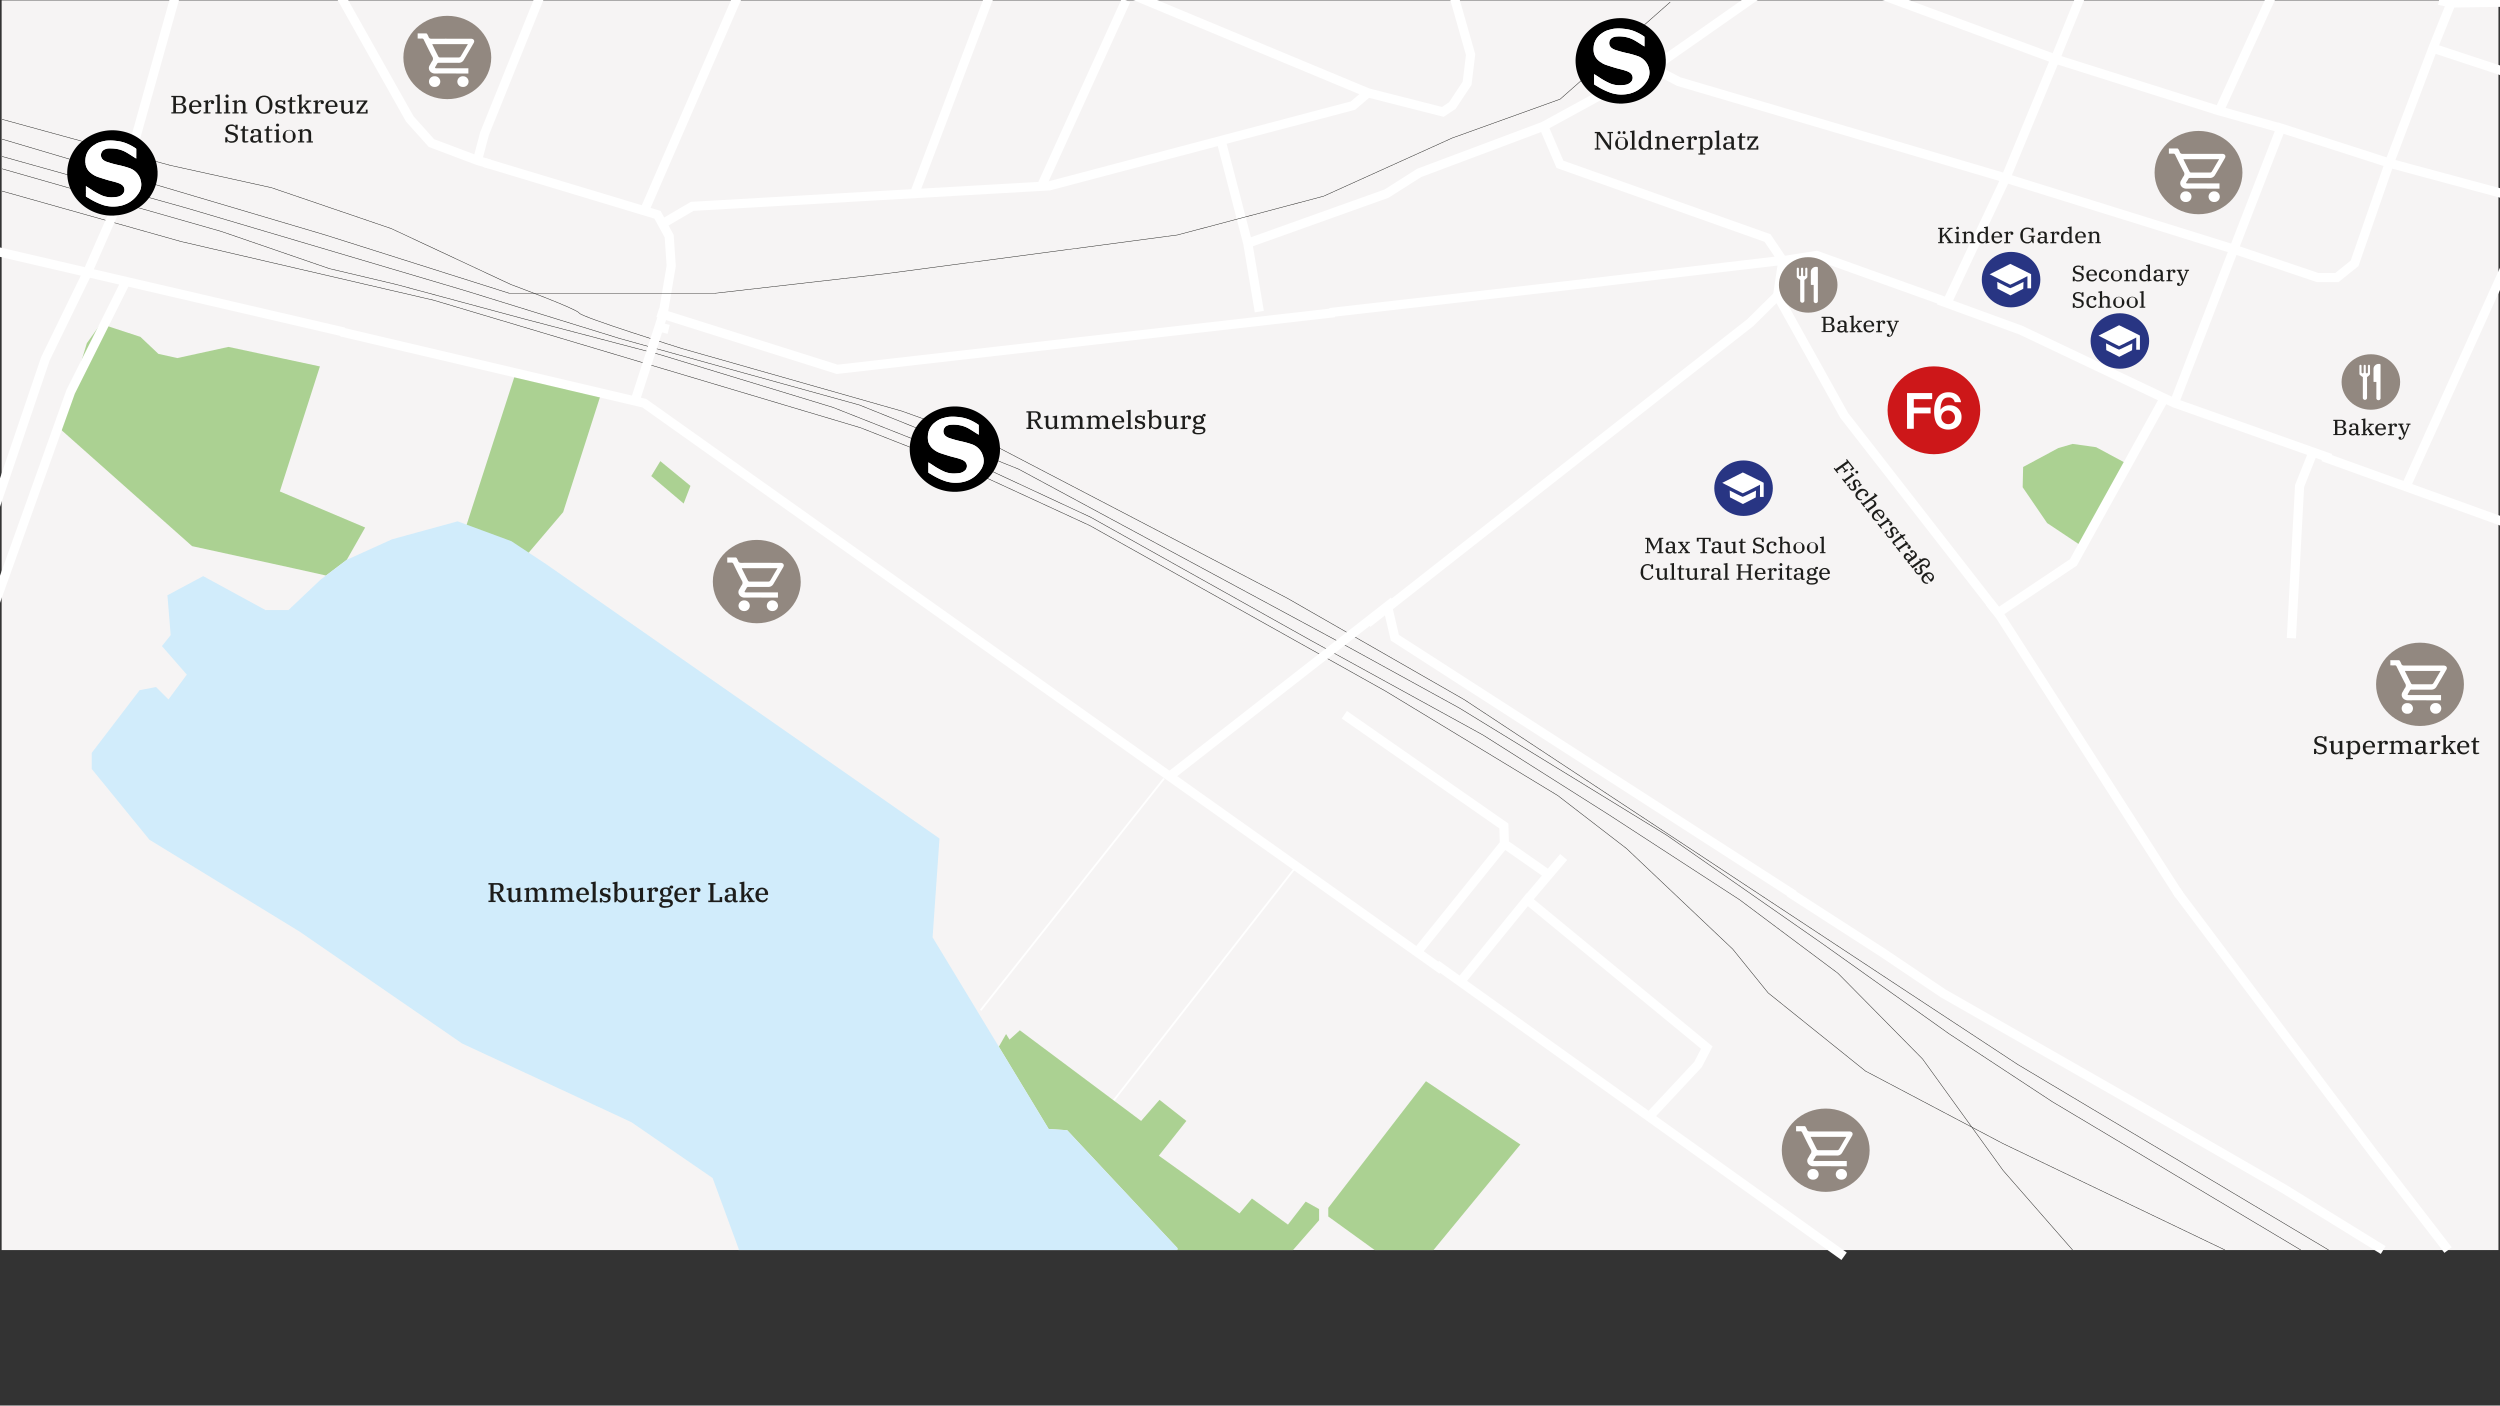 <svg id="map02" xmlns="http://www.w3.org/2000/svg" viewBox="0 0 1366 768"><rect x="0" y="0" width="1366" height="768" fill="#333333" stroke="none"/><defs><style>.cls-1{fill:#f6f4f4;}.cls-2,.cls-3,.cls-5{fill:none;stroke-miterlimit:10;}.cls-2{stroke:#1d1d1b;stroke-width:0.25px;}.cls-3,.cls-5{stroke:#fff;}.cls-4{fill:#abd192;}.cls-5{stroke-width:5px;}.cls-6{fill:#1d1d1b;}.cls-7{fill:#fff;}.cls-8{fill:#cd1719;}.cls-9{fill:#928880;}.cls-10{fill:#d56c15;}.cls-11{fill:#283583;}.cls-12{fill:#d1ecfb;}</style></defs><title>map03</title><rect class="cls-1" x="0.9" y="0.21" width="1364.25" height="682.83"/><path class="cls-2" d="M1.1,65.2c1.63.51,91.84,25.13,91.84,25.13l55.34,12.21,65.56,22.38,65.27,30.52s36.28,13.39,37.36,15.6,56.42,19.49,56.42,19.49l119.83,34.08,46.74,16.79,163.89,85.45,96.72,55.44,244.49,161.24,58,38.15L1272.36,683M1.1,85.48l101,28.25,151,44.76,85.44,26.45,58.57,16.28,72.54,20.09,87,35.06,174.1,93.88,66.63,36.62,113.38,69.54,84.9,59.15L1065,564.89,1121.4,602l135.75,81M1.1,92.24l119.78,34.21L180,146.79l36.54,8.65,69.86,18.82L360,193.59l95.11,29,78.45,31,62.34,29,120.9,67.65,93.49,51.37,68.25,43.23,72,46.8,53.73,40.18,46.22,46.8,44.06,61L1132.46,683M1.1,104.41,99,132l138,32.05,233.21,69.68,63.4,24.92,61.8,28.49,161.74,90.54,94,57,37.62,29,58,54.93,19.34,23.91,53.2,42.72,75.23,39.67L1215.73,683"/><line class="cls-3" x1="708.16" y1="473.58" x2="605.57" y2="605.07"/><polygon class="cls-4" points="33.17 234.65 104.94 298.41 160.83 310.62 178.14 314.47 189.49 305.87 199.52 288.24 152.9 268.52 174.8 200.22 124.83 189.54 96.88 195.65 86.54 193.35 76.73 184.07 54.97 176.94 47.45 187.54 33.17 234.65"/><polygon class="cls-4" points="282.12 202.66 253.86 290.12 265.94 295.23 279.4 300.21 286.43 304.85 307.71 279.82 329.02 213.27 282.12 202.66"/><polygon class="cls-4" points="725.77 659.96 725.77 664.7 751.13 683.04 783.25 683.04 830.74 625.36 779.15 590.77 725.77 659.96"/><polygon class="cls-4" points="703.74 669.12 684.06 654.87 677.25 663.02 633.19 631.46 648.24 612.48 633.55 600.95 623.51 612.48 557.24 562.95 551.59 568.03 549.72 564.99 545.76 571.92 572.99 616.88 583.09 617.55 643.38 682 643.27 683.04 706.49 683.04 720.75 666.74 720.75 660.64 713.43 656.56 703.74 669.12"/><polygon class="cls-4" points="360.8 251.97 377.27 265.48 373.55 275.14 355.84 260.13 360.8 251.97"/><polyline class="cls-5" points="186.44 181.37 352.06 220.32 788.02 530.01"/><polyline class="cls-5" points="264.68 88.83 359.27 117.36 365.64 129.04 366.75 145.3 362.19 172.18 347 219.01"/><polyline class="cls-5" points="359.39 170.84 457.42 201.8 729.21 170.84"/><line class="cls-5" x1="726.64" y1="170.78" x2="867.89" y2="154.72"/><polyline class="cls-5" points="866.01 154.97 974 142.25 965.78 130.06 852.37 89.79 843.43 68.98"/><polyline class="cls-5" points="1059.18 163.96 1104.26 180.43 1187.99 220.16 1273.41 250.43"/><polyline class="cls-5" points="747.25 340.55 917.32 206.89 956.35 176.3 971.28 161.56 1007.65 226.96 1090.3 333.12"/><polyline class="cls-5" points="977.84 487.74 1028.47 520.39 1061.78 542.81 1168.15 603.58 1247.93 649.57 1302.18 683.04"/><line class="cls-5" x1="784.83" y1="527.04" x2="1007.62" y2="686.42"/><polyline class="cls-5" points="1189.27 486.68 1190.56 488.68 1297.1 630.49 1337.62 683.04"/><line class="cls-5" x1="1269.32" y1="249.6" x2="1374.43" y2="287.52"/><polyline class="cls-5" points="1087.02 329.04 1092.87 336.57 1190.72 489.04"/><path class="cls-4" d="M1179.67,216.29l-18.1,36.81m-24.13,45.31-18.89-12.61-13.37-19.57.26-11.07,19.15-10.3,7.87-2.31,12.85,1.8,16.26,8.75-24.13,45.31"/><polyline class="cls-5" points="1183.21 216.46 1132.9 307.3 1091.46 335.03"/><polygon class="cls-6" points="1002.43 255.61 1003 256.34 1009.2 251.94 1008.63 251.22 1009.15 250.85 1013.21 256 1011.44 257.25 1010.82 256.46 1012.03 255.61 1009.94 252.97 1007.14 254.95 1008.58 256.77 1009.37 256.21 1009.85 256.83 1007.72 258.34 1007.23 257.72 1008.02 257.16 1006.58 255.34 1003.78 257.33 1004.51 258.25 1003.99 258.62 1001.91 255.97 1002.43 255.61"/><path class="cls-6" d="M1014.13,257.4l0,0a.74.74,0,0,1,1.07.15.67.67,0,0,1-.14,1l-.05,0a.76.76,0,0,1-1.08-.15.67.67,0,0,1,.15-1m-7.06,4.09.55.7,4.11-2.91-.42-.79.4-.28,1.63,1.4-5,3.52.55.7-.52.37-1.85-2.34Z"/><path class="cls-6" d="M1010.19,265.4l0,0-.54.38-.53-.67,1.61-1.14.52.67-.2.15c-.58.41-.7,1-.09,1.79s1.13.94,1.72.53.52-.8.24-1.43l-.31-.65c-.54-1.16-.43-2,.49-2.68a2,2,0,0,1,2.9.63c.5.63.58,1.22.33,1.58l0,0,.47-.33.52.66-1.61,1.15-.53-.67.36-.26c.54-.38.56-.91,0-1.65s-1-.82-1.57-.44a1.06,1.06,0,0,0-.26,1.45l.3.61c.57,1.19.5,2.05-.43,2.71a2.18,2.18,0,0,1-3-.69,1.57,1.57,0,0,1-.31-1.7"/><path class="cls-6" d="M1015.49,267.88a3.3,3.3,0,0,1,4.74.44c.84,1.07.83,2.14.08,2.67a.86.86,0,0,1-1.24-.12.71.71,0,0,1,.15-1.09.93.93,0,0,1,1,0l0,0a2.25,2.25,0,0,0-.49-.9,2.06,2.06,0,0,0-2.92-.28l-.83.58c-1.09.77-1.35,1.84-.64,2.74a2,2,0,0,0,2.1.79l0,.52a2.7,2.7,0,0,1-3-.94c-1.17-1.49-.71-3.15,1-4.33"/><path class="cls-6" d="M1017.28,274.42l.55.7,6.49-4.6-.41-.79.39-.28,1.64,1.4-3.34,2.36,0,0a2,2,0,0,1,2.09.76c1,1.23.67,2.19-.67,3.13l-3,2.1.55.7-.52.37-1.84-2.33.52-.37.54.69,2.9-2.05c1-.67,1.12-1.34.52-2.1a1.39,1.39,0,0,0-1.9-.42l-3.28,2.33.55.7-.52.37-1.85-2.34Z"/><path class="cls-6" d="M1025.75,279.82l2,2.46.11-.08c1-.68,1.33-1.52.68-2.34a1.78,1.78,0,0,0-2.62-.12Zm-1.34-.64c1.68-1.2,3.57-1,4.62.29s.67,2.91-.82,4l-.26.19-2.71-3.44-.3.21c-1.12.8-1.34,1.87-.63,2.76a2.07,2.07,0,0,0,2.12.83l0,.54a2.82,2.82,0,0,1-3-1c-1.16-1.47-.72-3.13,1-4.32"/><path class="cls-6" d="M1026.47,286.05l.55.7,4.1-2.91-.41-.79.39-.28,1.62,1.38-1,.68,0,0a1.83,1.83,0,0,1,1.94.58,1,1,0,0,1-.13,1.6.8.8,0,0,1-1.16-.08.66.66,0,0,1,.09-1,.54.54,0,0,1,.66-.07l0,0a1,1,0,0,0-.15-.23,1.68,1.68,0,0,0-2-.26l-3.29,2.32.71.9-.52.36-2-2.53Z"/><path class="cls-6" d="M1030.63,291.28l0,0-.54.38-.53-.67,1.61-1.14.53.67-.21.15c-.58.41-.7,1-.09,1.79s1.13.94,1.72.52.52-.79.24-1.42l-.31-.65c-.54-1.16-.43-2,.49-2.69a2,2,0,0,1,2.91.64c.49.63.57,1.21.32,1.57l0,0,.47-.33.53.67-1.62,1.14-.53-.66.36-.26c.54-.38.56-.91,0-1.65s-1-.82-1.58-.44a1.06,1.06,0,0,0-.26,1.45l.3.61c.57,1.19.5,2-.43,2.71a2.18,2.18,0,0,1-3-.69,1.61,1.61,0,0,1-.31-1.71"/><path class="cls-6" d="M1034.61,295.55l3.89-2.76-.52-.66.55-.38.09.11c.41.52.64.51,1.05.37l1.13-.39.39.5-1.41,1,1,1.28-.55.39-1-1.27-4.26,3,1,1.28-.4.28a4.43,4.43,0,0,1-1.22-1.1c-.55-.7-.46-1.16.25-1.65"/><path class="cls-6" d="M1036.51,298.78l.55.69,4.11-2.9-.41-.8.39-.28,1.62,1.38-1,.68,0,0a1.79,1.79,0,0,1,1.93.57,1,1,0,0,1-.12,1.6.8.8,0,0,1-1.16-.08.66.66,0,0,1,.09-1,.56.56,0,0,1,.66-.07l0,0a1.22,1.22,0,0,0-.15-.23,1.69,1.69,0,0,0-2-.26l-3.28,2.33.7.89-.51.37-2-2.54Z"/><path class="cls-6" d="M1043.34,305.47l1-.68-.49-.62c-.8-1-1.42-1.11-2-.67l-.21.15c-.52.36-.51.89-.06,1.45a1.26,1.26,0,0,0,1.83.37m-2.51-2.87c1-.73,2.07-.49,3.36,1.15l.57.72.76-.54c.84-.59,1-1.29.4-2a2,2,0,0,0-.78-.67h0a.65.65,0,0,1-.29.69.73.73,0,0,1-1.06-.15.65.65,0,0,1,.19-1c.61-.43,1.76-.16,2.73,1.06a1.87,1.87,0,0,1-.31,3l-3.3,2.34.56.7-.41.29a1.88,1.88,0,0,1-.81-.61.91.91,0,0,1,.2-1.45l.06-.05,0,0a1.89,1.89,0,0,1-2.08-.81,1.62,1.62,0,0,1,.27-2.57"/><path class="cls-6" d="M1046.44,310.55a.72.72,0,0,1,1,.09.56.56,0,0,1-.15.86.69.69,0,0,1-.68.08l0,0a2.52,2.52,0,0,0,.47.85c.57.72,1.21.88,1.81.46s.58-.8.27-1.56l-.12-.31c-.43-1.08-.31-1.77.53-2.37a2.06,2.06,0,0,1,2.84.59l.35-.24c1-.75,1.23-1.58.6-2.38s-1.55-.9-2.58-.17l-5.76,4.08-1.3-1.64.52-.37.55.7,4.31-3.05-.55-.69.55-.39.54.69.25-.17a2.77,2.77,0,0,1,4,.62,2.47,2.47,0,0,1-.59,3.78l-.65.46-.31-.39c-.72-.91-1.39-1.09-1.91-.72s-.55.68-.27,1.42l.12.31c.45,1.09.37,1.88-.47,2.48a2.21,2.21,0,0,1-3.13-.67c-.85-1.07-.83-2-.25-2.38"/><path class="cls-6" d="M1052.85,314.14l1.94,2.47.12-.09c1-.68,1.33-1.52.68-2.35a1.79,1.79,0,0,0-2.62-.12Zm-1.34-.65c1.68-1.19,3.57-1,4.62.3s.66,2.91-.82,4l-.26.19-2.71-3.44-.3.21c-1.12.79-1.34,1.87-.64,2.76a2.08,2.08,0,0,0,2.13.83l0,.53a2.78,2.78,0,0,1-3-1c-1.17-1.47-.72-3.14,1-4.33"/><path class="cls-5" d="M68.84,153.63,38.58,214.12l-49,137m1074.2-185.55,32.15-68.28L917.29,44.6l-15-7.81M1139.91-9.47,1123,32.23l89.6,28.31m33.7,9.5-33.7-9.5,32-70m94.77,11.11L1332.68.2m49,43.36L1329.37,26.3m-23.83,62.83,23.83-62.83,9.94-24.66,34.82-.51m-1.5,106.07-67.09-18.07-19,54.77-9.67,7.76h-10.5l-45.86-15.52L1095.92,97.33l27-65.1L1010-9.47M1188,220.28l32.57-84.14L1246.27,70l59.27,19.09m59.61,65.12-50,110.47m66.5-146.91-16.5,36.44M1252,348.71l4.49-83.14,7.25-18.2M971.28,161.45l2.86-19,18.46-2.89,70.34,25.22M681.78,132.91l75.85-27.12L775.5,94.45,843.34,69l65-35.53,61.38-43M667.17,76.74l14.61,56.17,6.31,37.35m-327.91,8.45,5.19,1.24m382-129.24,41,10.43,5.2-3.47,8.06-12.18,1.91-15.65L792.34-9.47m-189.41,0L747.42,50.71l-8.16,7L573.34,101.56,378.21,112.75l-15.91,9.33M615.25.2,569,101.81M543.39-9.47,499.7,105.79M406.29-9.47,352.1,115.14M298.05-9.47,264.73,73.09,260.89,87.6M182-9.47,223.92,65l11.83,13.18,25.14,9.47,6.66,2M-9.83,298.12,24.8,196.07l23.07-47.38,15.61-35.43L100.82-20.08m657,350,4.33,18.52L980.26,489M639.07,424.19l122.45-95.64M822,461.06l-.29-9.75-87.17-60.77m111.59,87.39L822,461.06l-47.7,59.21m80.08-52-19.86,23.4M901,610.33l26.81-28.7,4.78-9.21-98.12-80.8-36.85,45.25M-14.64,134.38,188,181.45"/><path d="M534.77,237.54a.82.82,0,0,0,0-.18v-5a.44.44,0,0,0-.15-.25,26.61,26.61,0,0,0-4.22-2.41,20.41,20.41,0,0,0-4.31-1.44,30.26,30.26,0,0,0-5.1-.56,21.4,21.4,0,0,0-2.77.12,14.1,14.1,0,0,0-1.91.4c-.67.17-1.33.35-2,.57a12.81,12.81,0,0,0-2.92,1.62,10.1,10.1,0,0,0-3.86,4.93,9.52,9.52,0,0,0-.54,2.74,11.37,11.37,0,0,0,.08,2.61,7.7,7.7,0,0,0,2.69,4.59,12.4,12.4,0,0,0,4.2,2.38c1.56.54,3.15,1,4.73,1.51,2.16.64,4.39,1.06,6.5,1.86a6.24,6.24,0,0,1,1.83,1,3.3,3.3,0,0,1,0,5.23,5.61,5.61,0,0,1-2.46,1.2,20.5,20.5,0,0,1-2.36.24,13.63,13.63,0,0,1-5.9-.85,35.85,35.85,0,0,1-4.15-2.1c-.91-.49-1.75-1.1-2.62-1.66q-1-.66-2-1.29a1.46,1.46,0,0,0-.28-.14,1.76,1.76,0,0,0,0,.19c0,1.75,0,3.51,0,5.26a.37.37,0,0,0,.15.27c.51.31,1,.6,1.55.92a36.69,36.69,0,0,0,4.81,2.53,31.91,31.91,0,0,0,3.3,1.24,18.25,18.25,0,0,0,6.5.66,17.19,17.19,0,0,0,3.36-.54,15.52,15.52,0,0,0,9-6.56A8.42,8.42,0,0,0,537.3,250a9.53,9.53,0,0,0-6.35-7.26,50.91,50.91,0,0,0-5.87-1.62,56,56,0,0,1-6.12-1.69,6.73,6.73,0,0,1-2.11-1.05,3.39,3.39,0,0,1,.49-5.73,5.57,5.57,0,0,1,2.37-.59,17.79,17.79,0,0,1,5,.34,16,16,0,0,1,4.85,1.87c1.48.86,2.89,1.81,4.34,2.71l.88.55m-12.14,31.18h-1.74l-.33,0c-.65-.05-1.31-.08-2-.16a25,25,0,0,1-5.74-1.38,24.4,24.4,0,0,1-10.93-7.9,22.24,22.24,0,0,1-4.74-12,21.73,21.73,0,0,1,.42-6.53,22.49,22.49,0,0,1,6.25-11.35,25.67,25.67,0,0,1,22.94-6.81,24.52,24.52,0,0,1,14.44,8.56,22.07,22.07,0,0,1,5.09,12.42l.09,1v1.65a2.34,2.34,0,0,0,0,.26,19.49,19.49,0,0,1-.46,3.57,23.23,23.23,0,0,1-11.82,15.54,24.52,24.52,0,0,1-10.37,3.06l-1.1.09"/><path class="cls-7" d="M534.77,237.54l-.88-.55c-1.45-.9-2.86-1.85-4.34-2.71a16,16,0,0,0-4.85-1.87,17.79,17.79,0,0,0-5-.34,5.57,5.57,0,0,0-2.37.59,3.39,3.39,0,0,0-.49,5.73,6.73,6.73,0,0,0,2.11,1.05,56,56,0,0,0,6.12,1.69,50.91,50.91,0,0,1,5.87,1.62A9.53,9.53,0,0,1,537.3,250a8.38,8.38,0,0,1-1.34,6.61,15.46,15.46,0,0,1-9,6.55,16.5,16.5,0,0,1-3.35.55,18.05,18.05,0,0,1-6.51-.66,31.91,31.91,0,0,1-3.3-1.24,36.69,36.69,0,0,1-4.81-2.53c-.51-.32-1-.61-1.55-.92a.37.37,0,0,1-.15-.27c0-1.75,0-3.51,0-5.26a1.91,1.91,0,0,1,0-.2c.11.06.2.09.28.14l2,1.3c.87.55,1.71,1.17,2.62,1.66a35,35,0,0,0,4.14,2.1,13.7,13.7,0,0,0,5.91.85,18.86,18.86,0,0,0,2.37-.25,5.51,5.51,0,0,0,2.45-1.19,3.31,3.31,0,0,0,0-5.24,6.45,6.45,0,0,0-1.83-1c-2.11-.8-4.34-1.22-6.5-1.86-1.58-.48-3.17-1-4.73-1.51a12.57,12.57,0,0,1-4.2-2.38,7.7,7.7,0,0,1-2.69-4.58,11.48,11.48,0,0,1-.08-2.62,9.52,9.52,0,0,1,.54-2.74,10.1,10.1,0,0,1,3.86-4.93,12.81,12.81,0,0,1,2.92-1.62c.64-.22,1.31-.4,2-.57a12.72,12.72,0,0,1,1.91-.4,21.32,21.32,0,0,1,2.76-.12,30.27,30.27,0,0,1,5.11.56,19.85,19.85,0,0,1,4.31,1.44,26.61,26.61,0,0,1,4.22,2.41.38.38,0,0,1,.14.25c0,1.67,0,3.33,0,5a.82.82,0,0,1,0,.18"/><path class="cls-6" d="M563.39,229.24h2.12a1.48,1.48,0,0,0,1.62-1.54V227a1.49,1.49,0,0,0-1.62-1.54h-2.12Zm-2.56,4.44h1.08v-8.26h-1.08v-.69h4.93c1.79,0,2.92.84,2.92,2.53a2.45,2.45,0,0,1-2.26,2.48l1.73,3a1.63,1.63,0,0,0,1.53.94h.12v.69h-1a2,2,0,0,1-2-1.26L565,230h-1.58v3.72h1.07v.69h-3.63Z"/><path class="cls-6" d="M571.4,231.85v-3.64l-1-.18v-.52l2.43-.46v4.71c0,1.27.52,1.86,1.65,1.86.8,0,1.67-.43,1.67-1.34v-4.07l-1-.18v-.52l2.43-.46v6.32l1,.18v.53l-2.41.45v-1.27h-.06a2.21,2.21,0,0,1-2.15,1.27c-1.82,0-2.54-.89-2.54-2.68"/><path class="cls-6" d="M579.75,233.68h1v-5.47l-1-.18v-.52l2.41-.46v1.27h.06a2.15,2.15,0,0,1,2.11-1.27c1.28,0,2,.47,2.32,1.41h.06a2.35,2.35,0,0,1,2.27-1.41c1.81,0,2.51.91,2.51,2.69v3.94h1v.69h-3.45v-.69h1v-3.85c0-1.28-.53-1.87-1.62-1.87a1.45,1.45,0,0,0-1.63,1.35v4.37h1v.69H584.4v-.69h1v-3.85c0-1.28-.51-1.87-1.6-1.87-.84,0-1.65.44-1.65,1.35v4.37h1v.69h-3.47Z"/><path class="cls-6" d="M593.72,233.68h1v-5.47l-1-.18v-.52l2.4-.46v1.27h.06a2.15,2.15,0,0,1,2.11-1.27c1.29,0,2,.47,2.32,1.41h.06a2.36,2.36,0,0,1,2.28-1.41c1.8,0,2.5.91,2.5,2.69v3.94h1v.69H603v-.69h1v-3.85c0-1.28-.52-1.87-1.62-1.87a1.45,1.45,0,0,0-1.63,1.35v4.37h1v.69h-3.47v-.69h1v-3.85c0-1.28-.51-1.87-1.6-1.87-.83,0-1.65.44-1.65,1.35v4.37h1v.69h-3.47Z"/><path class="cls-6" d="M609.14,230.09h3.66v-.15c0-1.29-.56-2.17-1.78-2.17s-1.88.85-1.88,2.15Zm-1.52.7a3.43,3.43,0,0,1,3.4-3.74,3.1,3.1,0,0,1,3.22,3.37v.34h-5.1v.4a2.16,2.16,0,0,0,2.2,2.41,2.27,2.27,0,0,0,2.21-1.26l.55.33a3.08,3.08,0,0,1-3,1.89c-2.19,0-3.47-1.5-3.47-3.74"/><polygon class="cls-6" points="615.35 233.68 616.38 233.68 616.38 225.03 615.35 224.85 615.35 224.33 617.78 223.88 617.78 233.68 618.82 233.68 618.82 234.37 615.35 234.37 615.35 233.68"/><path class="cls-6" d="M621.18,233.65h-.06v.72h-1v-2.14h1v.27c0,.77.49,1.29,1.65,1.29s1.66-.34,1.66-1.12c0-.6-.41-1-1.2-1.16l-.83-.18c-1.47-.32-2.23-1-2.23-2.22s1-2.06,2.57-2.06c.93,0,1.54.33,1.72.79h.06v-.62h1v2.15h-1v-.48c0-.72-.5-1.09-1.59-1.09s-1.49.34-1.49,1,.44,1,1.21,1.2l.79.15c1.51.31,2.29,1,2.29,2.19s-1,2.14-2.72,2.14a2,2,0,0,1-1.83-.88"/><path class="cls-6" d="M633.07,231.44v-1.3a2,2,0,0,0-2-2.21c-.9,0-1.8.53-1.8,1.4v2.92c0,.87.9,1.4,1.8,1.4a2,2,0,0,0,2-2.21m-3.8,1.84h-.06l-.76,1.09h-.58V225l-1-.17v-.53l2.44-.45v4.43h.06a2.22,2.22,0,0,1,2.17-1.26c1.86,0,3.07,1.35,3.07,3.74s-1.21,3.74-3.07,3.74a2.31,2.31,0,0,1-2.23-1.25"/><path class="cls-6" d="M636.73,231.85v-3.64l-1-.18v-.52l2.44-.46v4.71c0,1.27.52,1.86,1.65,1.86.8,0,1.67-.43,1.67-1.34v-4.07l-1-.18v-.52l2.43-.46v6.32l1,.18v.53l-2.41.45v-1.27h-.06a2.21,2.21,0,0,1-2.15,1.27c-1.83,0-2.54-.89-2.54-2.68"/><path class="cls-6" d="M645.08,233.68h1v-5.47l-1-.18v-.52l2.41-.46v1.27h0a2,2,0,0,1,1.86-1.27c.87,0,1.44.43,1.44,1.19a.85.85,0,0,1-.86.94c-.57,0-.91-.33-.91-.76s.18-.58.38-.61v0a1.22,1.22,0,0,0-.32,0,1.77,1.77,0,0,0-1.61,1.56v4.38h1.32v.69h-3.76Z"/><path class="cls-6" d="M656.41,229.66v-.5a1.51,1.51,0,0,0-3,0v.5a1.51,1.51,0,0,0,3,0m-1.85,6.92h.73c1.38,0,2.21-.46,2.21-1.21s-.45-1-1.63-1h-2.32a1.19,1.19,0,0,0-.79,1.15c0,.7.67,1.07,1.8,1.07m-3-1c0-.75.76-1.23,1.56-1.41v-.06a1.19,1.19,0,0,1-1-1.21,1.45,1.45,0,0,1,1.3-1.35v-.06a2.19,2.19,0,0,1-1.5-2.11c0-1.46,1.22-2.36,2.94-2.36a3.42,3.42,0,0,1,2,.55c0-1.06.52-1.41,1.14-1.41a.73.73,0,0,1,.8.71.7.7,0,0,1-.79.7.77.77,0,0,1-.66-.29h-.05V228a2.06,2.06,0,0,1,.57,1.45c0,1.46-1.26,2.36-3,2.36a4.41,4.41,0,0,1-.83-.08c-.47.11-.89.41-.89.8s.35.62,1.17.62h1.72c1.78,0,2.59.7,2.59,1.9,0,1.4-1.3,2.28-3.8,2.28s-3.3-.66-3.3-1.68"/><path class="cls-6" d="M96.15,61.28h2.34a1.58,1.58,0,0,0,1.76-1.63v-.6a1.58,1.58,0,0,0-1.76-1.63H96.15Zm0-4.61h2.1a1.43,1.43,0,0,0,1.61-1.46V54.6a1.43,1.43,0,0,0-1.61-1.46h-2.1ZM93.6,61.34h1.08V53.08H93.6v-.69h5c1.82,0,2.85.93,2.85,2.28a2.27,2.27,0,0,1-2,2.29V57a2.42,2.42,0,0,1,2.37,2.33A2.6,2.6,0,0,1,99,62H93.6Z"/><path class="cls-6" d="M104.86,57.75h3.65V57.6c0-1.29-.55-2.17-1.78-2.17s-1.87.86-1.87,2.15Zm-1.52.7a3.43,3.43,0,0,1,3.39-3.74A3.1,3.1,0,0,1,110,58.08v.35h-5.1v.4a2.15,2.15,0,0,0,2.2,2.4A2.29,2.29,0,0,0,109.27,60l.54.33a3.06,3.06,0,0,1-3,1.89c-2.19,0-3.47-1.5-3.47-3.74"/><path class="cls-6" d="M111.27,61.34h1V55.87l-1-.18v-.52l2.4-.46V56h.06a2,2,0,0,1,1.85-1.27c.88,0,1.45.43,1.45,1.19a.85.85,0,0,1-.86.94c-.57,0-.91-.33-.91-.76s.18-.58.38-.61v0a1.91,1.91,0,0,0-.32,0A1.77,1.77,0,0,0,113.7,57v4.38H115V62h-3.76Z"/><polygon class="cls-6" points="117.68 61.34 118.72 61.34 118.72 52.7 117.68 52.52 117.68 51.99 120.12 51.54 120.12 61.34 121.15 61.34 121.15 62.03 117.68 62.03 117.68 61.34"/><path class="cls-6" d="M123.21,52.56v-.07a.87.87,0,0,1,1.74,0v.07a.87.87,0,0,1-1.74,0m-.86,8.78h1V55.87l-1-.18v-.52l2.43-.46v6.63h1V62h-3.47Z"/><path class="cls-6" d="M127,61.34h1V55.87l-1-.18v-.52l2.4-.46V56h.06a2.23,2.23,0,0,1,2.16-1.27c1.82,0,2.53.9,2.53,2.68v4h1V62h-3.46v-.69h1V57.49c0-1.27-.52-1.87-1.64-1.87-.81,0-1.68.43-1.68,1.34v4.38h1V62H127Z"/><path class="cls-6" d="M147.26,58.15V56.27c0-1.94-1.07-3.26-2.92-3.26s-2.91,1.32-2.91,3.26v1.88c0,2,1.06,3.26,2.91,3.26s2.92-1.31,2.92-3.26m-7.47-.94c0-3.11,1.84-5,4.55-5s4.55,1.87,4.55,5-1.84,5-4.55,5-4.55-1.87-4.55-5"/><path class="cls-6" d="M151.48,61.31h-.06V62h-1V59.89h1v.27c0,.78.5,1.29,1.65,1.29s1.66-.33,1.66-1.12c0-.59-.4-1-1.19-1.16l-.83-.18c-1.48-.31-2.23-1-2.23-2.22s1-2.06,2.56-2.06c.94,0,1.55.33,1.72.79h.06v-.62h1V57h-1v-.48c0-.72-.49-1.09-1.59-1.09-.95,0-1.48.34-1.48,1s.43,1,1.21,1.2l.78.15c1.52.32,2.29,1,2.29,2.19s-1,2.14-2.71,2.14a2,2,0,0,1-1.84-.88"/><path class="cls-6" d="M158.22,60.79V55.61h-1v-.73h.17c.78,0,.92-.21,1.07-.65l.38-1.23h.74v1.88h1.9v.73h-1.9v5.67h1.9v.53a5.33,5.33,0,0,1-1.87.3c-1,0-1.41-.38-1.41-1.32"/><polygon class="cls-6" points="162.37 61.34 163.41 61.34 163.41 52.7 162.37 52.52 162.37 51.99 164.81 51.54 164.81 58.7 164.86 58.7 166.03 57.45 167.85 55.57 166.88 55.57 166.88 54.88 170.04 54.88 170.04 55.57 168.97 55.57 166.95 57.56 169.56 61.34 170.34 61.34 170.34 62.03 167.11 62.03 167.11 61.34 167.98 61.34 166 58.41 164.81 59.61 164.81 61.34 165.84 61.34 165.84 62.03 162.37 62.03 162.37 61.34"/><path class="cls-6" d="M171.23,61.34h1V55.87l-1-.18v-.52l2.41-.46V56h.06a2,2,0,0,1,1.85-1.27c.87,0,1.44.43,1.44,1.19a.85.85,0,0,1-.86.94c-.57,0-.9-.33-.9-.76s.17-.58.38-.61v0a2.17,2.17,0,0,0-.32,0A1.77,1.77,0,0,0,173.67,57v4.38H175V62h-3.76Z"/><path class="cls-6" d="M179.31,57.75H183V57.6c0-1.29-.56-2.17-1.78-2.17s-1.88.86-1.88,2.15Zm-1.52.7a3.43,3.43,0,0,1,3.4-3.74,3.1,3.1,0,0,1,3.22,3.37v.35h-5.1v.4a2.15,2.15,0,0,0,2.2,2.4A2.3,2.3,0,0,0,183.73,60l.54.33a3.08,3.08,0,0,1-3,1.89c-2.18,0-3.47-1.5-3.47-3.74"/><path class="cls-6" d="M186.46,59.52V55.87l-1-.18v-.52l2.43-.46v4.71c0,1.27.53,1.86,1.65,1.86.8,0,1.68-.43,1.68-1.34V55.87l-1-.18v-.52l2.44-.46V61l1,.18v.53l-2.4.45V60.92h-.06A2.22,2.22,0,0,1,189,62.19c-1.82,0-2.54-.89-2.54-2.67"/><polygon class="cls-6" points="194.79 61.48 199 55.6 195.88 55.6 195.88 57.03 194.9 57.03 194.9 54.88 200.74 54.88 200.74 55.43 196.52 61.31 199.88 61.31 199.88 59.87 200.85 59.87 200.85 62.03 194.79 62.03 194.79 61.48"/><path class="cls-6" d="M124.31,77h-.08v.82h-1.16V75h1.16v.63c0,.93.62,1.57,2.15,1.57s2.32-.7,2.32-1.78c0-.93-.53-1.43-1.77-1.72l-.77-.18c-1.84-.43-2.93-1.27-2.93-2.89S124.51,68,126.48,68a2.27,2.27,0,0,1,2.13.93h.07v-.76h1.17v2.72h-1.17V70.3c0-.93-.6-1.47-2.14-1.47-1.36,0-2,.64-2,1.55s.58,1.43,1.91,1.76l.73.17c1.79.43,2.83,1.28,2.83,2.79,0,1.68-1.23,2.91-3.4,2.91a2.4,2.4,0,0,1-2.27-1"/><path class="cls-6" d="M132.44,76.6V71.43h-1v-.74h.18c.77,0,.92-.2,1.06-.64l.38-1.23h.75v1.87h1.89v.74h-1.89V77.1h1.89v.52a5,5,0,0,1-1.87.31c-1,0-1.41-.39-1.41-1.33"/><path class="cls-6" d="M141.16,75.84V74.55h-.92c-1.52,0-2,.47-2,1.29v.28c0,.69.51,1,1.34,1s1.59-.42,1.59-1.32m-4.43.21c0-1.37.93-2.1,3.36-2.1h1.07v-1a1.52,1.52,0,0,0-1.68-1.72,2.54,2.54,0,0,0-1.17.22v0a.8.8,0,0,1-.39,1.52.79.79,0,0,1-.84-.85c0-.81,1-1.61,2.85-1.61s2.63.84,2.63,2.26V77.2h1.05v.53a2.18,2.18,0,0,1-1.13.28,1.09,1.09,0,0,1-1.25-1.14v-.09h-.06A2.09,2.09,0,0,1,139,78c-1.46,0-2.27-.74-2.27-2"/><path class="cls-6" d="M145.53,76.6V71.43h-1v-.74h.18c.77,0,.92-.2,1.06-.64l.38-1.23h.74v1.87h1.9v.74h-1.9V77.1h1.9v.52a5,5,0,0,1-1.87.31c-1.05,0-1.41-.39-1.41-1.33"/><path class="cls-6" d="M150.78,68.38v-.07a.88.88,0,0,1,1.75,0v.07a.88.88,0,0,1-1.75,0m-.86,8.78h1V71.69l-1-.18V71l2.43-.45v6.63h1v.68h-3.47Z"/><path class="cls-6" d="M160,75.11V73.43c0-1.26-.61-2.16-2-2.16s-2,.9-2,2.16v1.68c0,1.26.62,2.16,2,2.16s2-.9,2-2.16m-5.45-.84A3.51,3.51,0,1,1,158,78a3.4,3.4,0,0,1-3.5-3.74"/><path class="cls-6" d="M162.85,77.16h1V71.69l-1-.18V71l2.4-.45V71.8h.06a2.23,2.23,0,0,1,2.16-1.27c1.82,0,2.53.9,2.53,2.68v4h1v.68h-3.46v-.68h1V73.31c0-1.28-.52-1.87-1.64-1.87-.81,0-1.68.43-1.68,1.34v4.38h1v.68h-3.47Z"/><path class="cls-8" d="M1056.69,248.18c14,0,25.31-10.73,25.31-24s-11.33-24-25.31-24-25.32,10.73-25.32,24,11.34,24,25.32,24"/><path class="cls-7" d="M1064.54,231.74a3.73,3.73,0,1,1,3.65-3.73,3.55,3.55,0,0,1-3.65,3.73m.61-10.28a5.76,5.76,0,0,0-4.89,2.43c.17-4.74,1.6-6.71,4.37-6.71a3.09,3.09,0,0,1,3.4,2.57h3.48c-.55-3.45-3.18-5.42-6.91-5.42-5.13,0-7.79,3.86-7.79,10.47,0,3.7.77,6.77,3.1,8.53a7.8,7.8,0,0,0,4.63,1.39c4.28,0,7.24-2.71,7.24-6.77a6.23,6.23,0,0,0-6.63-6.49m-9.41-3.38v-3.31H1042v19.51h3.7v-8.41h9.19v-3.18h-9.19v-4.61Z"/><polygon class="cls-6" points="871.38 81.04 872.46 81.04 872.46 72.78 871.38 72.78 871.38 72.09 874.12 72.09 879.36 79.67 879.41 79.67 879.41 72.78 878.34 72.78 878.34 72.09 881.35 72.09 881.35 72.78 880.28 72.78 880.28 81.73 879.08 81.73 873.38 73.47 873.32 73.47 873.32 81.04 874.4 81.04 874.4 81.73 871.38 81.73 871.38 81.04"/><path class="cls-6" d="M886.6,72.51v-.06a.8.8,0,0,1,1.6,0v.06a.8.8,0,0,1-1.6,0M888,79V77.31a1.88,1.88,0,0,0-2-2.15c-1.34,0-1.95.9-1.95,2.15V79c0,1.25.61,2.15,1.95,2.15A1.88,1.88,0,0,0,888,79m-4.13-6.49v-.06a.8.8,0,0,1,1.6,0v.06a.8.8,0,0,1-1.6,0m-1.33,5.64a3.51,3.51,0,1,1,3.5,3.74,3.4,3.4,0,0,1-3.5-3.74"/><polygon class="cls-6" points="890.66 81.04 891.7 81.04 891.7 72.4 890.66 72.22 890.66 71.69 893.1 71.24 893.1 81.04 894.13 81.04 894.13 81.73 890.66 81.73 890.66 81.04"/><path class="cls-6" d="M900.64,79.62V76.69c0-.87-.91-1.39-1.81-1.39a2,2,0,0,0-2,2.21V78.8a2,2,0,0,0,2,2.21c.9,0,1.81-.52,1.81-1.39m-5.31-1.47c0-2.38,1.21-3.74,3.07-3.74a2.25,2.25,0,0,1,2.18,1.26h.06V72.4l-1-.18v-.53l2.45-.45v9.5l1,.17v.53l-2.43.45V80.64h-.06a2.24,2.24,0,0,1-2.18,1.25c-1.86,0-3.07-1.35-3.07-3.74"/><path class="cls-6" d="M904.26,81h1V75.57l-1-.18v-.52l2.41-.46v1.27h.06a2.23,2.23,0,0,1,2.16-1.27c1.82,0,2.53.9,2.53,2.68v4h1v.69H909V81h1V77.19c0-1.27-.52-1.87-1.65-1.87-.8,0-1.67.43-1.67,1.34V81h1v.69h-3.47Z"/><path class="cls-6" d="M915.11,77.45h3.66V77.3c0-1.29-.56-2.17-1.78-2.17s-1.88.86-1.88,2.15Zm-1.52.7a3.43,3.43,0,0,1,3.4-3.74,3.1,3.1,0,0,1,3.22,3.37v.35h-5.1v.4a2.15,2.15,0,0,0,2.2,2.4,2.3,2.3,0,0,0,2.22-1.26l.53.33a3.06,3.06,0,0,1-3,1.89c-2.18,0-3.47-1.5-3.47-3.74"/><path class="cls-6" d="M921.52,81h1V75.57l-1-.18v-.52l2.41-.46v1.27H924a2,2,0,0,1,1.85-1.27c.87,0,1.44.43,1.44,1.19a.85.85,0,0,1-.86.94c-.57,0-.9-.33-.9-.76s.17-.58.38-.61v0a2.19,2.19,0,0,0-.33,0A1.77,1.77,0,0,0,924,76.66V81h1.32v.69h-3.76Z"/><path class="cls-6" d="M934.23,78.8V77.51a2,2,0,0,0-2-2.21c-.91,0-1.81.52-1.81,1.39v2.93c0,.87.9,1.39,1.81,1.39a2,2,0,0,0,2-2.21m-6.24,5h1V75.57l-1-.18v-.52l2.44-.46v1.26h.06a2.23,2.23,0,0,1,2.17-1.26c1.86,0,3.07,1.36,3.07,3.75s-1.21,3.74-3.07,3.74a2.23,2.23,0,0,1-2.17-1.26h-.06V83.8h1.32v.69H928Z"/><polygon class="cls-6" points="936.93 81.04 937.96 81.04 937.96 72.4 936.93 72.22 936.93 71.69 939.36 71.24 939.36 81.04 940.4 81.04 940.4 81.73 936.93 81.73 936.93 81.04"/><path class="cls-6" d="M946,79.73v-1.3H945c-1.51,0-2,.47-2,1.3V80c0,.69.51,1,1.34,1s1.59-.42,1.59-1.31m-4.43.2c0-1.36.93-2.09,3.37-2.09H946v-1a1.52,1.52,0,0,0-1.68-1.73,2.47,2.47,0,0,0-1.16.22v0a.8.8,0,0,1-.39,1.52.79.79,0,0,1-.85-.84c0-.82,1-1.62,2.86-1.62s2.62.84,2.62,2.27v4.4h1v.54a2.28,2.28,0,0,1-1.12.27c-.83,0-1.26-.45-1.26-1.14v-.08H946a2.08,2.08,0,0,1-2.17,1.22c-1.45,0-2.27-.74-2.27-2"/><path class="cls-6" d="M950.32,80.49V75.31h-1v-.73h.17c.78,0,.92-.21,1.07-.65L951,72.7h.74v1.88h1.89v.73h-1.89V81h1.89v.53a5.22,5.22,0,0,1-1.86.3c-1,0-1.42-.39-1.42-1.32"/><polygon class="cls-6" points="954.65 81.18 958.87 75.3 955.75 75.3 955.75 76.73 954.77 76.73 954.77 74.58 960.6 74.58 960.6 75.13 956.39 81.01 959.74 81.01 959.74 79.58 960.72 79.58 960.72 81.73 954.65 81.73 954.65 81.18"/><path class="cls-9" d="M1225.27,94.3c0,12.57-10.76,22.76-24,22.76s-24-10.19-24-22.76,10.77-22.76,24-22.76,24,10.19,24,22.76"/><path class="cls-7" d="M1212.56,87h-19.45a1.18,1.18,0,0,0,0,.26c1.1,2.21,2.19,4.43,3.32,6.62a1,1,0,0,0,.74.41c3.5,0,7,0,10.48,0a1.23,1.23,0,0,0,.87-.5c.71-1.11,1.36-2.26,2-3.39l2-3.39m-27.44-3V81.13c1.58,0,3.12,0,4.65,0a.79.79,0,0,1,.53.37A7.58,7.58,0,0,1,1191,83c.29.83.79,1.09,1.75,1.08,7,0,13.92,0,20.88,0,.22,0,.44,0,.66,0,1.39,0,2.08,1.1,1.42,2.27q-2.71,4.73-5.5,9.42a3.14,3.14,0,0,1-2.91,1.47c-3.52,0-7,0-10.56,0a1,1,0,0,0-1.09.59c-.27.57-.63,1.1-1,1.64s-.09.7.42.74c.22,0,.44,0,.66,0h17v2.88H1212c-5.74,0-11.5-.08-17.24,0-2.62.06-4.44-2.43-2.91-4.68.43-.63.7-1.37,1.18-2a2.14,2.14,0,0,0,.08-2.67c-1.59-3-3.08-6-4.57-9.08a1.06,1.06,0,0,0-1.18-.69c-.71,0-1.42,0-2.21,0"/><path class="cls-7" d="M1206.76,107.42a2.93,2.93,0,0,1,3.11-2.85,2.91,2.91,0,1,1-.1,5.81,2.93,2.93,0,0,1-3-3"/><path class="cls-7" d="M1194.34,104.57a2.91,2.91,0,1,1,0,5.81,2.91,2.91,0,1,1,0-5.81"/><path class="cls-6" d="M1277.14,237.14h2a1.39,1.39,0,0,0,1.54-1.43v-.53a1.38,1.38,0,0,0-1.54-1.42h-2Zm0-4H1279a1.24,1.24,0,0,0,1.4-1.28v-.53A1.24,1.24,0,0,0,1279,230h-1.84Zm-2.23,4.08h.94V230h-.94v-.61h4.32c1.6,0,2.5.81,2.5,2a2,2,0,0,1-1.72,2v0a2.12,2.12,0,0,1,2.07,2,2.27,2.27,0,0,1-2.49,2.34h-4.68Z"/><path class="cls-6" d="M1287.3,236v-1.13h-.81c-1.32,0-1.76.4-1.76,1.13v.24c0,.6.45.91,1.18.91s1.39-.36,1.39-1.15m-3.88.18c0-1.19.82-1.83,2.95-1.83h.93v-.88a1.34,1.34,0,0,0-1.47-1.52,2.2,2.2,0,0,0-1,.2v0a.68.68,0,0,1,.4.63.67.67,0,0,1-.74.7.68.68,0,0,1-.74-.74c0-.71.9-1.41,2.5-1.41s2.29.74,2.29,2v3.85h.92v.47a1.88,1.88,0,0,1-1,.24c-.73,0-1.1-.39-1.1-1v-.07h0a1.84,1.84,0,0,1-1.9,1.07c-1.28,0-2-.65-2-1.71"/><polygon class="cls-6" points="1290.31 237.19 1291.22 237.19 1291.22 229.63 1290.31 229.47 1290.31 229.01 1292.44 228.62 1292.44 234.88 1292.49 234.88 1293.51 233.78 1295.1 232.14 1294.25 232.14 1294.25 231.54 1297.02 231.54 1297.02 232.14 1296.09 232.14 1294.32 233.88 1296.6 237.19 1297.29 237.19 1297.29 237.79 1294.45 237.79 1294.45 237.19 1295.22 237.19 1293.48 234.63 1292.44 235.68 1292.44 237.19 1293.35 237.19 1293.35 237.79 1290.31 237.79 1290.31 237.19"/><path class="cls-6" d="M1299.15,234.05h3.2v-.14c0-1.12-.48-1.89-1.56-1.89s-1.64.75-1.64,1.88Zm-1.33.61a3,3,0,0,1,3-3.27,2.71,2.71,0,0,1,2.82,3v.3h-4.46V235a1.89,1.89,0,0,0,1.93,2.1A2,2,0,0,0,1303,236l.48.29a2.69,2.69,0,0,1-2.63,1.65,2.94,2.94,0,0,1-3-3.27"/><path class="cls-6" d="M1304.76,237.19h.91v-4.78l-.91-.16v-.46l2.11-.4v1.11h.05a1.72,1.72,0,0,1,1.62-1.11c.76,0,1.26.38,1.26,1a.73.73,0,0,1-.75.82c-.5,0-.79-.29-.79-.66s.15-.51.33-.53v0l-.28,0a1.55,1.55,0,0,0-1.42,1.36v3.83h1.16v.6h-3.29Z"/><path class="cls-6" d="M1310.58,239.36a.69.69,0,0,1,.76-.75.62.62,0,0,1,.66.67.51.51,0,0,1-.31.49v0a1.39,1.39,0,0,0,.3,0c.44,0,.88-.37,1.19-1.18l.25-.61-2.41-5.92h-.65v-.6h2.85v.6h-.9l1.68,4.46h0l1.68-4.46h-.9v-.6h2.34v.6h-.65l-2.69,6.62a2.14,2.14,0,0,1-1.93,1.59c-.9,0-1.32-.42-1.32-1"/><path class="cls-10" d="M983.68,168.09h0Z"/><path class="cls-10" d="M993,168.37h0Z"/><path class="cls-9" d="M1004,155.68c0,8.37-7.17,15.16-16,15.16s-16-6.79-16-15.16,7.17-15.16,16-15.16,16,6.79,16,15.16"/><path class="cls-7" d="M983.63,152.93v11.39a1,1,0,0,0,.35.77,1.15,1.15,0,0,0,1.59,0,1,1,0,0,0,.35-.77V152.93c.34-.11,1.63-1.2,1.63-1.55V146.8a.5.5,0,0,0-.17-.38.58.58,0,0,0-.82,0,.5.5,0,0,0-.17.38v3.56a.54.54,0,0,1-.17.39.56.56,0,0,1-.41.16.55.55,0,0,1-.4-.16.51.51,0,0,1-.18-.39V146.8a.47.47,0,0,0-.17-.38.56.56,0,0,0-.4-.17.57.57,0,0,0-.41.17.5.5,0,0,0-.17.38v3.56a.54.54,0,0,1-.17.39.61.61,0,0,1-.82,0,.54.54,0,0,1-.17-.39V146.8a.5.5,0,0,0-.17-.38.58.58,0,0,0-.41-.17.56.56,0,0,0-.4.17.48.48,0,0,0-.18.38v4.58c0,.35,1.53,1.44,1.87,1.55"/><path class="cls-7" d="M989.71,155.67H991v8.87a1,1,0,0,0,.34.77,1.17,1.17,0,0,0,.8.33,1.14,1.14,0,0,0,.8-.33,1,1,0,0,0,.35-.77V146.35a.48.48,0,0,0-.18-.38.56.56,0,0,0-.4-.17h-.42a2.85,2.85,0,0,0-2,.81,2.54,2.54,0,0,0-.85,1.93v6.85a.26.26,0,0,0,.08.19.29.29,0,0,0,.21.09"/><path class="cls-6" d="M997.52,180.87h2.05a1.39,1.39,0,0,0,1.54-1.43v-.53a1.39,1.39,0,0,0-1.54-1.42h-2.05Zm0-4h1.84a1.24,1.24,0,0,0,1.4-1.28V175a1.24,1.24,0,0,0-1.4-1.28h-1.84Zm-2.23,4.08h1V173.7h-1v-.61h4.33c1.59,0,2.5.81,2.5,2a2,2,0,0,1-1.73,2v0a2.12,2.12,0,0,1,2.07,2,2.27,2.27,0,0,1-2.49,2.34h-4.68Z"/><path class="cls-6" d="M1007.68,179.77v-1.13h-.8c-1.33,0-1.76.4-1.76,1.13V180c0,.6.44.91,1.17.91s1.39-.37,1.39-1.15m-3.88.18c0-1.19.82-1.83,3-1.83h.93v-.88a1.34,1.34,0,0,0-1.47-1.52,2.2,2.2,0,0,0-1,.2v0a.7.7,0,0,1-.34,1.33.69.69,0,0,1-.74-.74c0-.71.9-1.41,2.5-1.41s2.29.74,2.29,2V181h.92v.47a1.88,1.88,0,0,1-1,.24c-.73,0-1.1-.39-1.1-1v-.07h0a1.83,1.83,0,0,1-1.9,1.07c-1.27,0-2-.65-2-1.71"/><polygon class="cls-6" points="1010.69 180.92 1011.6 180.92 1011.6 173.36 1010.69 173.2 1010.69 172.74 1012.82 172.35 1012.82 178.61 1012.87 178.61 1013.89 177.51 1015.49 175.87 1014.63 175.87 1014.63 175.27 1017.4 175.27 1017.4 175.87 1016.47 175.87 1014.7 177.61 1016.98 180.92 1017.67 180.92 1017.67 181.52 1014.84 181.52 1014.84 180.92 1015.6 180.92 1013.87 178.36 1012.82 179.41 1012.82 180.92 1013.73 180.92 1013.73 181.52 1010.69 181.52 1010.69 180.92"/><path class="cls-6" d="M1019.53,177.78h3.2v-.14c0-1.12-.48-1.89-1.55-1.89s-1.65.75-1.65,1.88Zm-1.32.61a3,3,0,0,1,3-3.27,2.71,2.71,0,0,1,2.82,2.95v.3h-4.47v.35a1.89,1.89,0,0,0,1.93,2.1,2,2,0,0,0,1.94-1.1l.47.29a2.68,2.68,0,0,1-2.63,1.65c-1.91,0-3-1.31-3-3.27"/><path class="cls-6" d="M1025.15,180.92h.9v-4.78l-.9-.16v-.46l2.1-.4v1.11h0a1.73,1.73,0,0,1,1.62-1.11c.77,0,1.26.38,1.26,1a.73.73,0,0,1-.75.82c-.5,0-.79-.29-.79-.66s.15-.51.33-.53v0l-.28,0a1.54,1.54,0,0,0-1.41,1.36v3.83h1.16v.6h-3.29Z"/><path class="cls-6" d="M1031,183.09a.68.68,0,0,1,.75-.75.61.61,0,0,1,.66.66.52.52,0,0,1-.31.5v.05a1.45,1.45,0,0,0,.3,0c.44,0,.88-.37,1.2-1.18l.24-.62-2.41-5.91h-.65v-.6h2.85v.6h-.9l1.68,4.46h0l1.69-4.46h-.91v-.6h2.35v.6h-.65l-2.69,6.62a2.16,2.16,0,0,1-1.94,1.59c-.89,0-1.31-.42-1.31-1"/><path class="cls-9" d="M1346.29,373.92c0,12.56-10.76,22.76-24,22.76s-24-10.2-24-22.76,10.76-22.76,24-22.76,24,10.19,24,22.76"/><path class="cls-7" d="M1333.58,366.6h-19.45a1.3,1.3,0,0,0,0,.27c1.1,2.21,2.18,4.43,3.31,6.62a1,1,0,0,0,.75.4c3.5,0,7,0,10.48,0a1.19,1.19,0,0,0,.86-.5c.72-1.11,1.36-2.26,2-3.39l2-3.4m-27.45-3v-2.88c1.59,0,3.12,0,4.66,0a.82.82,0,0,1,.52.38,7.84,7.84,0,0,1,.75,1.47c.29.84.79,1.1,1.74,1.09,7-.05,13.92,0,20.88,0h.66c1.4.05,2.09,1.09,1.42,2.26-1.8,3.16-3.64,6.3-5.49,9.42a3.14,3.14,0,0,1-2.91,1.48c-3.52,0-7,0-10.56,0a1,1,0,0,0-1.1.6c-.27.57-.62,1.1-.94,1.64s-.1.69.42.74c.22,0,.44,0,.66,0h17v2.87H1333c-5.75,0-11.5-.08-17.24,0-2.62.05-4.44-2.43-2.91-4.68.43-.63.7-1.38,1.18-2a2.14,2.14,0,0,0,.08-2.67c-1.59-3-3.08-6-4.57-9.08a1.05,1.05,0,0,0-1.18-.69c-.71.05-1.43,0-2.22,0"/><path class="cls-7" d="M1327.78,387a2.93,2.93,0,0,1,3.11-2.85,2.91,2.91,0,1,1-.11,5.81,2.93,2.93,0,0,1-3-3"/><path class="cls-7" d="M1315.36,384.19a2.91,2.91,0,1,1,0,5.81,2.91,2.91,0,1,1,0-5.81"/><path class="cls-9" d="M1021.57,628.48c0,12.57-10.76,22.76-24,22.76s-24-10.19-24-22.76,10.77-22.76,24-22.76,24,10.19,24,22.76"/><path class="cls-7" d="M1008.86,621.17H989.41a1.18,1.18,0,0,0,0,.26c1.1,2.21,2.19,4.43,3.32,6.62a1,1,0,0,0,.74.41c3.5,0,7,0,10.48,0a1.23,1.23,0,0,0,.87-.5c.71-1.11,1.36-2.26,2-3.39s1.3-2.21,2-3.39m-27.44-3v-2.88c1.58,0,3.12,0,4.65,0a.81.81,0,0,1,.53.38,7.79,7.79,0,0,1,.74,1.47c.29.84.79,1.1,1.75,1.09,7,0,13.92,0,20.88,0h.66c1.39,0,2.09,1.1,1.42,2.27q-2.71,4.72-5.5,9.42a3.14,3.14,0,0,1-2.91,1.47c-3.52,0-7,0-10.56,0A1,1,0,0,0,992,632c-.27.57-.63,1.1-1,1.64s-.09.7.42.74c.22,0,.44,0,.66,0h17v2.88h-.88c-5.75,0-11.5-.08-17.25,0-2.62.06-4.44-2.43-2.91-4.68.44-.63.7-1.37,1.18-2a2.14,2.14,0,0,0,.08-2.67c-1.59-3-3.08-6-4.57-9.08a1.06,1.06,0,0,0-1.18-.69c-.71.05-1.42,0-2.21,0"/><path class="cls-7" d="M1003.06,641.6a2.93,2.93,0,0,1,3.11-2.85,2.91,2.91,0,1,1-.1,5.81,2.93,2.93,0,0,1-3-3"/><path class="cls-7" d="M990.64,638.75a2.91,2.91,0,1,1,0,5.81,2.91,2.91,0,1,1,0-5.81"/><path class="cls-9" d="M437.54,317.79c0,12.57-10.77,22.76-24,22.76s-24.05-10.19-24.05-22.76S400.22,295,413.5,295s24,10.19,24,22.76"/><path class="cls-7" d="M424.83,310.48H405.37a.87.87,0,0,0,.05.27c1.09,2.21,2.18,4.42,3.31,6.62a1,1,0,0,0,.75.4q5.24,0,10.48,0a1.25,1.25,0,0,0,.86-.49c.71-1.11,1.36-2.26,2-3.4l2-3.39m-27.45-3v-2.89c1.58,0,3.12,0,4.65,0a.76.76,0,0,1,.53.37,7.87,7.87,0,0,1,.74,1.48c.29.83.79,1.09,1.75,1.09,7-.05,13.92,0,20.88,0h.66c1.39.05,2.09,1.1,1.42,2.27q-2.72,4.73-5.5,9.42a3.13,3.13,0,0,1-2.9,1.47c-3.53,0-7.05,0-10.57,0a1,1,0,0,0-1.09.59c-.27.57-.63,1.1-.95,1.65s-.09.69.42.73c.22,0,.45,0,.66,0h17v2.87h-.88c-5.75,0-11.5-.08-17.25,0-2.62.05-4.44-2.44-2.91-4.69.44-.63.7-1.37,1.18-2a2.14,2.14,0,0,0,.08-2.68c-1.59-3-3.08-6-4.57-9.08a1.06,1.06,0,0,0-1.18-.69c-.71.06-1.42,0-2.21,0"/><path class="cls-7" d="M419,330.92a2.93,2.93,0,0,1,3.11-2.85,3,3,0,0,1,3,2.95,3,3,0,0,1-3.13,2.86,2.94,2.94,0,0,1-3-3"/><path class="cls-7" d="M406.6,328.07a2.91,2.91,0,1,1,0,5.81,3,3,0,0,1-3.08-2.91,3,3,0,0,1,3.07-2.9"/><path class="cls-9" d="M268.41,31.41c0,12.57-10.76,22.76-24,22.76s-24-10.19-24-22.76,10.77-22.76,24-22.76,24,10.19,24,22.76"/><path class="cls-7" d="M255.7,24.1H236.25a1.18,1.18,0,0,0,0,.26c1.1,2.21,2.18,4.43,3.31,6.62a1,1,0,0,0,.75.41c3.5,0,7,0,10.48,0a1.23,1.23,0,0,0,.87-.5c.71-1.11,1.35-2.26,2-3.39l2-3.39m-27.45-3V18.24c1.59,0,3.12,0,4.66,0a.77.77,0,0,1,.52.37,7.1,7.1,0,0,1,.75,1.48c.29.83.79,1.09,1.74,1.08,7-.05,13.93,0,20.89,0,.22,0,.43,0,.66,0,1.39,0,2.08,1.1,1.41,2.27-1.8,3.15-3.64,6.29-5.49,9.42a3.15,3.15,0,0,1-2.91,1.47c-3.52,0-7,0-10.56,0a1,1,0,0,0-1.1.59,17.8,17.8,0,0,1-.94,1.64c-.26.46-.09.7.42.74.22,0,.44,0,.66,0h17v2.88h-.88c-5.75,0-11.5-.08-17.24,0-2.62.06-4.44-2.43-2.91-4.68.43-.63.7-1.37,1.18-2a2.14,2.14,0,0,0,.08-2.67c-1.59-3-3.08-6-4.57-9.08a1.06,1.06,0,0,0-1.18-.69c-.71.05-1.42,0-2.22,0"/><path class="cls-7" d="M249.9,44.53A2.93,2.93,0,0,1,253,41.68a2.91,2.91,0,1,1-.11,5.81,2.93,2.93,0,0,1-3-3"/><path class="cls-7" d="M237.48,41.68a2.91,2.91,0,1,1,0,5.81,2.91,2.91,0,1,1,0-5.81"/><path class="cls-9" d="M1311.44,208.72c0,8.37-7.17,15.16-16,15.16s-16-6.79-16-15.16,7.17-15.16,16-15.16,16,6.79,16,15.16"/><path class="cls-7" d="M1291.06,206v11.39a1,1,0,0,0,.34.77,1.17,1.17,0,0,0,.8.33,1.14,1.14,0,0,0,.8-.33,1,1,0,0,0,.35-.77V206c.34-.11,1.63-1.2,1.63-1.55v-4.58a.51.51,0,0,0-.18-.38.55.55,0,0,0-.4-.16.57.57,0,0,0-.41.16.53.53,0,0,0-.17.38v3.57a.53.53,0,0,1-.17.38.61.61,0,0,1-.82,0,.53.53,0,0,1-.17-.38v-3.57a.5.5,0,0,0-.17-.38.55.55,0,0,0-.4-.16.56.56,0,0,0-.41.16.5.5,0,0,0-.17.38v3.57a.51.51,0,0,1-.18.38.55.55,0,0,1-.4.16.56.56,0,0,1-.41-.16.53.53,0,0,1-.17-.38v-3.57a.53.53,0,0,0-.17-.38.61.61,0,0,0-.82,0,.53.53,0,0,0-.17.38v4.58c0,.35,1.53,1.44,1.87,1.55"/><path class="cls-7" d="M1297.14,208.7h1.31v8.88a1,1,0,0,0,.34.77,1.16,1.16,0,0,0,.8.32,1.13,1.13,0,0,0,.8-.32,1,1,0,0,0,.34-.77v-18.2a.5.5,0,0,0-.17-.38.55.55,0,0,0-.4-.16h-.42a2.82,2.82,0,0,0-2,.8,2.56,2.56,0,0,0-.85,1.94v6.85a.29.29,0,0,0,.08.19.32.32,0,0,0,.21.08"/><path class="cls-6" d="M1265.63,411.21h-.08V412h-1.16v-2.83h1.16v.63c0,.93.62,1.57,2.15,1.57s2.32-.7,2.32-1.78-.53-1.43-1.77-1.72l-.77-.18c-1.84-.43-2.93-1.27-2.93-2.89s1.28-2.61,3.25-2.61a2.27,2.27,0,0,1,2.13.93h.07v-.76h1.17v2.72H1270v-.63c0-.93-.6-1.47-2.14-1.47-1.36,0-2,.64-2,1.55s.58,1.43,1.91,1.77l.73.16c1.79.43,2.83,1.28,2.83,2.79,0,1.68-1.23,2.91-3.4,2.91a2.39,2.39,0,0,1-2.27-1"/><path class="cls-6" d="M1273.66,409.52v-3.64l-1-.18v-.52l2.44-.46v4.71c0,1.27.52,1.86,1.65,1.86.8,0,1.67-.43,1.67-1.34v-4.07l-1-.18v-.52l2.43-.46V411l1,.18v.53l-2.41.45v-1.27h-.06a2.22,2.22,0,0,1-2.16,1.27c-1.82,0-2.53-.89-2.53-2.68"/><path class="cls-6" d="M1288.1,409.11v-1.3a2,2,0,0,0-2-2.21c-.91,0-1.81.53-1.81,1.4v2.92c0,.87.9,1.4,1.81,1.4a2,2,0,0,0,2-2.21m-6.24,5h1v-8.23l-1-.18v-.52l2.44-.46V406h.06a2.23,2.23,0,0,1,2.17-1.26c1.87,0,3.08,1.35,3.08,3.74s-1.21,3.74-3.08,3.74a2.24,2.24,0,0,1-2.17-1.25h-.06v3.16h1.32v.69h-3.76Z"/><path class="cls-6" d="M1292.59,407.76h3.66v-.15c0-1.29-.55-2.17-1.78-2.17s-1.88.85-1.88,2.15Zm-1.52.7a3.43,3.43,0,0,1,3.4-3.74,3.1,3.1,0,0,1,3.22,3.37v.34h-5.1v.4a2.16,2.16,0,0,0,2.2,2.41A2.3,2.3,0,0,0,1297,410l.54.33a3.07,3.07,0,0,1-3,1.89c-2.19,0-3.48-1.5-3.48-3.74"/><path class="cls-6" d="M1299,411.35h1v-5.47l-1-.18v-.52l2.41-.46V406h.06a2,2,0,0,1,1.85-1.27c.87,0,1.44.43,1.44,1.19a.85.85,0,0,1-.86.94c-.57,0-.9-.33-.9-.76s.17-.58.38-.61v0a1.27,1.27,0,0,0-.32,0,1.77,1.77,0,0,0-1.62,1.56v4.38h1.32V412H1299Z"/><path class="cls-6" d="M1305.62,411.35h1v-5.47l-1-.18v-.52l2.41-.46V406h.06a2.15,2.15,0,0,1,2.11-1.27c1.28,0,2,.47,2.32,1.41h.06a2.35,2.35,0,0,1,2.27-1.41c1.81,0,2.51.91,2.51,2.69v3.94h1V412h-3.45v-.68h1V407.5c0-1.28-.53-1.87-1.62-1.87a1.45,1.45,0,0,0-1.63,1.35v4.37h1V412h-3.47v-.68h1V407.5c0-1.28-.51-1.87-1.61-1.87-.83,0-1.64.44-1.64,1.35v4.37h1V412h-3.47Z"/><path class="cls-6" d="M1323.94,410v-1.3H1323c-1.52,0-2,.47-2,1.3v.27c0,.69.51,1,1.34,1s1.59-.42,1.59-1.31m-4.43.2c0-1.36.94-2.1,3.37-2.1h1.06v-1a1.51,1.51,0,0,0-1.67-1.73,2.51,2.51,0,0,0-1.17.22v0a.8.8,0,0,1-.39,1.52.79.79,0,0,1-.85-.85c0-.81,1-1.61,2.86-1.61s2.62.84,2.62,2.26v4.41h1.05v.54a2.22,2.22,0,0,1-1.12.27,1.09,1.09,0,0,1-1.25-1.14V411H1324a2.1,2.1,0,0,1-2.17,1.23c-1.46,0-2.28-.74-2.28-2"/><path class="cls-6" d="M1327.59,411.35h1v-5.47l-1-.18v-.52l2.4-.46V406h.06a2,2,0,0,1,1.85-1.27c.88,0,1.45.43,1.45,1.19a.85.85,0,0,1-.86.94c-.57,0-.91-.33-.91-.76s.18-.58.38-.61v0a1.22,1.22,0,0,0-.32,0A1.77,1.77,0,0,0,1330,407v4.38h1.33V412h-3.76Z"/><polygon class="cls-6" points="1334 411.35 1335.04 411.35 1335.04 402.7 1334 402.52 1334 402 1336.44 401.55 1336.44 408.71 1336.49 408.71 1337.66 407.45 1339.48 405.57 1338.51 405.57 1338.51 404.89 1341.67 404.89 1341.67 405.57 1340.6 405.57 1338.58 407.56 1341.19 411.35 1341.97 411.35 1341.97 412.04 1338.74 412.04 1338.74 411.35 1339.61 411.35 1337.63 408.42 1336.44 409.62 1336.44 411.35 1337.47 411.35 1337.47 412.04 1334 412.04 1334 411.35"/><path class="cls-6" d="M1344.1,407.76h3.66v-.15c0-1.29-.55-2.17-1.78-2.17s-1.88.85-1.88,2.15Zm-1.51.7a3.42,3.42,0,0,1,3.39-3.74,3.1,3.1,0,0,1,3.23,3.37v.34h-5.11v.4a2.16,2.16,0,0,0,2.2,2.41,2.3,2.3,0,0,0,2.22-1.26l.54.33a3.07,3.07,0,0,1-3,1.89c-2.19,0-3.47-1.5-3.47-3.74"/><path class="cls-6" d="M1351.36,410.79v-5.17h-1v-.73h.18c.77,0,.92-.21,1.06-.65L1352,403h.75v1.88h1.89v.73h-1.89v5.67h1.89v.52a5,5,0,0,1-1.87.31c-1,0-1.41-.39-1.41-1.33"/><path class="cls-11" d="M1174.3,186.32c0,8.37-7.16,15.15-16,15.15s-16-6.78-16-15.15,7.16-15.16,16-15.16,16,6.78,16,15.16"/><path class="cls-7" d="M1146.59,183.41c3.72-1.92,11.14-5.69,11.28-5.7s11.3,5.56,11.37,5.63,0,5.26,0,7.75h-2v-6.68l-3.42,1.77c-1.8.93-5.82,2.93-6,2.92s-7.43-3.76-11.18-5.69"/><path class="cls-7" d="M1150.7,187.57c2.13,1.08,6.8,3.47,7.15,3.48s6.93-3.29,7.25-3.44c0,1.24-.14,3.76-.14,3.76l-7,3.6-7.09-3.66s-.09-2.33-.14-3.74"/><path class="cls-11" d="M1114.85,152.78c0,8.38-7.17,15.16-16,15.16s-16-6.78-16-15.16,7.17-15.15,16-15.15,16,6.78,16,15.15"/><path class="cls-7" d="M1087.13,149.88c3.72-1.92,11.15-5.69,11.28-5.7s11.31,5.56,11.38,5.63,0,5.26,0,7.75h-2v-6.68l-3.42,1.77c-1.8.93-5.83,2.93-6,2.91s-7.44-3.75-11.19-5.68"/><path class="cls-7" d="M1091.25,154c2.12,1.08,6.8,3.47,7.15,3.48s6.93-3.3,7.25-3.44c0,1.23-.14,3.75-.14,3.75l-7,3.61-7.08-3.66s-.09-2.33-.14-3.74"/><polygon class="cls-6" points="1059 132.29 1059.94 132.29 1059.94 125.08 1059 125.08 1059 124.47 1062.17 124.47 1062.17 125.08 1061.23 125.08 1061.23 128.99 1061.28 128.99 1062.52 127.67 1065.04 125.08 1064.05 125.08 1064.05 124.47 1066.85 124.47 1066.85 125.08 1065.99 125.08 1063.31 127.79 1066.37 132.29 1067.24 132.29 1067.24 132.9 1064.01 132.9 1064.01 132.29 1064.88 132.29 1062.43 128.64 1061.23 129.87 1061.23 132.29 1062.17 132.29 1062.17 132.9 1059 132.9 1059 132.29"/><path class="cls-6" d="M1068.85,124.62v-.06a.77.77,0,0,1,1.53,0v.06a.77.77,0,0,1-1.53,0m-.75,7.67h.9v-4.77l-.9-.16v-.46l2.13-.4v5.79h.9v.61h-3Z"/><path class="cls-6" d="M1072.17,132.29h.9v-4.77l-.9-.16v-.46l2.1-.4v1.11h0a2,2,0,0,1,1.89-1.11c1.59,0,2.22.78,2.22,2.34v3.45h.9v.61h-3v-.61h.89v-3.36c0-1.12-.46-1.63-1.44-1.63-.7,0-1.46.37-1.46,1.17v3.82h.9v.61h-3Z"/><path class="cls-6" d="M1085,131.05v-2.56c0-.76-.79-1.22-1.58-1.22a1.72,1.72,0,0,0-1.75,1.93v1.14a1.72,1.72,0,0,0,1.75,1.93c.79,0,1.58-.46,1.58-1.22m-4.64-1.28c0-2.09,1.06-3.27,2.69-3.27a2,2,0,0,1,1.9,1.1h0v-2.86l-.92-.16v-.46l2.15-.4V132l.9.16v.45l-2.13.4v-1.1h0a1.94,1.94,0,0,1-1.9,1.1c-1.63,0-2.69-1.18-2.69-3.27"/><path class="cls-6" d="M1089.48,129.15h3.2V129c0-1.12-.49-1.89-1.56-1.89s-1.64.75-1.64,1.88Zm-1.33.62a3,3,0,0,1,3-3.27,2.71,2.71,0,0,1,2.82,2.95v.3h-4.46v.35a1.88,1.88,0,0,0,1.92,2.1,2,2,0,0,0,1.94-1.1l.47.29a2.68,2.68,0,0,1-2.62,1.65,2.94,2.94,0,0,1-3-3.27"/><path class="cls-6" d="M1095.09,132.29h.91v-4.77l-.91-.16v-.46l2.11-.4v1.11h0a1.72,1.72,0,0,1,1.62-1.11c.76,0,1.26.37,1.26,1a.74.74,0,0,1-.75.82c-.5,0-.79-.29-.79-.67s.15-.5.33-.53v0a1,1,0,0,0-.28,0,1.56,1.56,0,0,0-1.42,1.37v3.82h1.16v.61h-3.29Z"/><path class="cls-6" d="M1103.87,128.69c0-2.82,1.55-4.36,3.89-4.36,1.34,0,2,.43,2.25.9h.08v-.76h1V127h-1v-.58c0-.88-.79-1.37-2.14-1.37-1.81,0-2.65,1.09-2.65,2.81v1.7a2.45,2.45,0,0,0,2.47,2.75c1.29,0,2.18-.64,2.18-1.76V129.4h-1.52v-.61H1112v.61h-.78v3.5h-.47l-.65-1.19h0a2.53,2.53,0,0,1-2.44,1.33c-2.26,0-3.76-1.64-3.76-4.35"/><path class="cls-6" d="M1117.12,131.15V130h-.8c-1.33,0-1.76.41-1.76,1.14v.24c0,.6.45.9,1.17.9s1.39-.36,1.39-1.14m-3.87.18c0-1.2.81-1.84,2.94-1.84h.93v-.88a1.32,1.32,0,0,0-1.46-1.51,2.08,2.08,0,0,0-1,.2v0a.7.7,0,0,1-.35,1.33.69.69,0,0,1-.74-.74c0-.71.91-1.41,2.5-1.41s2.3.73,2.3,2v3.85h.91v.47a2,2,0,0,1-1,.24,1,1,0,0,1-1.09-1V132h0a1.84,1.84,0,0,1-1.9,1.07c-1.28,0-2-.65-2-1.71"/><path class="cls-6" d="M1120.31,132.29h.91v-4.77l-.91-.16v-.46l2.11-.4v1.11h0a1.72,1.72,0,0,1,1.62-1.11c.76,0,1.26.37,1.26,1a.73.73,0,0,1-.75.82c-.5,0-.79-.29-.79-.67s.15-.5.33-.53v0a.94.94,0,0,0-.28,0,1.56,1.56,0,0,0-1.42,1.37v3.82h1.17v.61h-3.3Z"/><path class="cls-6" d="M1130.75,131.05v-2.56c0-.76-.79-1.22-1.58-1.22a1.71,1.71,0,0,0-1.75,1.93v1.14a1.71,1.71,0,0,0,1.75,1.93c.79,0,1.58-.46,1.58-1.22m-4.64-1.28c0-2.09,1.06-3.27,2.69-3.27a2,2,0,0,1,1.9,1.1h0v-2.86l-.92-.16v-.46l2.14-.4V132l.91.16v.45l-2.13.4v-1.1h0a2,2,0,0,1-1.9,1.1c-1.63,0-2.69-1.18-2.69-3.27"/><path class="cls-6" d="M1135.2,129.15h3.2V129c0-1.12-.48-1.89-1.55-1.89s-1.65.75-1.65,1.88Zm-1.32.62a3,3,0,0,1,3-3.27,2.71,2.71,0,0,1,2.82,2.95v.3h-4.47v.35a1.89,1.89,0,0,0,1.93,2.1,2,2,0,0,0,1.94-1.1l.47.29a2.68,2.68,0,0,1-2.63,1.65c-1.91,0-3-1.31-3-3.27"/><path class="cls-6" d="M1140.82,132.29h.9v-4.77l-.9-.16v-.46l2.1-.4v1.11h0a2,2,0,0,1,1.89-1.11c1.59,0,2.22.78,2.22,2.34v3.45h.9v.61h-3v-.61h.89v-3.36c0-1.12-.46-1.63-1.44-1.63-.7,0-1.46.37-1.46,1.17v3.82h.9v.61h-3Z"/><path class="cls-6" d="M1133.64,152.94h-.06v.73h-1v-2.48h1v.56c0,.81.53,1.37,1.87,1.37s2-.61,2-1.55-.46-1.26-1.54-1.51l-.68-.16c-1.61-.37-2.56-1.11-2.56-2.52s1.12-2.28,2.84-2.28a2,2,0,0,1,1.86.81h.06v-.67h1v2.38h-1v-.56c0-.8-.52-1.28-1.87-1.28-1.19,0-1.77.56-1.77,1.36s.51,1.25,1.67,1.54l.64.15c1.56.37,2.47,1.12,2.47,2.43,0,1.48-1.07,2.55-3,2.55a2.09,2.09,0,0,1-2-.87"/><path class="cls-6" d="M1141.29,149.93h3.21v-.14c0-1.12-.49-1.89-1.56-1.89s-1.65.75-1.65,1.88Zm-1.32.61a3,3,0,0,1,3-3.27,2.71,2.71,0,0,1,2.82,2.94v.31h-4.47v.35a1.89,1.89,0,0,0,1.93,2.1,2,2,0,0,0,1.94-1.1l.47.29a2.68,2.68,0,0,1-2.63,1.65c-1.91,0-3-1.31-3-3.27"/><path class="cls-6" d="M1146.86,150.54a3,3,0,0,1,3.16-3.27c1.39,0,2.27.64,2.27,1.51a.79.79,0,0,1-.83.86.74.74,0,0,1-.81-.76.8.8,0,0,1,.53-.76v-.05a2.36,2.36,0,0,0-1-.17,1.91,1.91,0,0,0-2,2v1a1.87,1.87,0,0,0,1.9,2.09,2,2,0,0,0,1.9-1.1l.46.28a2.55,2.55,0,0,1-2.53,1.66,2.94,2.94,0,0,1-3.05-3.27"/><path class="cls-6" d="M1158.15,151.28V149.8a1.65,1.65,0,0,0-1.71-1.88c-1.18,0-1.71.79-1.71,1.88v1.48c0,1.1.53,1.88,1.71,1.88s1.71-.78,1.71-1.88m-4.77-.74a3.07,3.07,0,1,1,3.06,3.27,3,3,0,0,1-3.06-3.27"/><path class="cls-6" d="M1160.68,153.06h.9v-4.78l-.9-.15v-.46l2.1-.4v1.11h0a2,2,0,0,1,1.89-1.11c1.59,0,2.22.79,2.22,2.34v3.45h.9v.61h-3v-.61h.89V149.7c0-1.11-.46-1.63-1.44-1.63-.7,0-1.46.37-1.46,1.17v3.82h.9v.61h-3Z"/><path class="cls-6" d="M1173.53,151.82v-2.56c0-.76-.79-1.22-1.58-1.22a1.72,1.72,0,0,0-1.75,1.93v1.14A1.72,1.72,0,0,0,1172,153c.79,0,1.58-.46,1.58-1.22m-4.64-1.28c0-2.09,1.06-3.27,2.69-3.27a2,2,0,0,1,1.9,1.1h0v-2.86l-.92-.16v-.46l2.15-.4v8.31l.9.16v.46l-2.13.39v-1.09h0a2,2,0,0,1-1.9,1.09c-1.63,0-2.69-1.18-2.69-3.27"/><path class="cls-6" d="M1180.52,151.92v-1.14h-.8c-1.33,0-1.76.41-1.76,1.14v.24c0,.6.45.9,1.17.9s1.39-.36,1.39-1.14m-3.87.18c0-1.2.82-1.84,2.95-1.84h.92v-.88a1.32,1.32,0,0,0-1.46-1.51,2.08,2.08,0,0,0-1,.2v0a.7.7,0,0,1-.35,1.33.69.69,0,0,1-.74-.74c0-.71.91-1.41,2.51-1.41s2.29.74,2.29,2v3.85h.92v.47a2,2,0,0,1-1,.24,1,1,0,0,1-1.09-1v-.07h0a1.84,1.84,0,0,1-1.9,1.07c-1.28,0-2-.65-2-1.71"/><path class="cls-6" d="M1183.72,153.06h.9v-4.78l-.9-.15v-.46l2.1-.4v1.11h0a1.73,1.73,0,0,1,1.62-1.11c.77,0,1.26.37,1.26,1a.74.74,0,0,1-.75.82c-.5,0-.79-.29-.79-.67s.15-.5.33-.53v0a1.47,1.47,0,0,0-.28,0,1.55,1.55,0,0,0-1.41,1.37v3.82H1187v.61h-3.29Z"/><path class="cls-6" d="M1189.53,155.24a.69.69,0,0,1,.76-.75.61.61,0,0,1,.66.66.52.52,0,0,1-.31.5v0a1.45,1.45,0,0,0,.3,0c.44,0,.88-.37,1.19-1.18l.25-.62L1190,148h-.65v-.6h2.85v.6h-.9l1.68,4.45h0l1.69-4.45h-.91v-.6h2.35v.6h-.65l-2.69,6.61a2.16,2.16,0,0,1-1.94,1.6c-.89,0-1.32-.42-1.32-1"/><path class="cls-6" d="M1133.64,167.44h-.06v.72h-1v-2.47h1v.55c0,.81.53,1.38,1.87,1.38s2-.62,2-1.56-.46-1.25-1.54-1.51l-.68-.15c-1.61-.38-2.56-1.11-2.56-2.53s1.12-2.28,2.84-2.28a2,2,0,0,1,1.86.81h.06v-.66h1v2.37h-1v-.55c0-.81-.52-1.28-1.87-1.28-1.19,0-1.77.55-1.77,1.35s.51,1.26,1.67,1.55l.64.14c1.56.38,2.47,1.13,2.47,2.44,0,1.47-1.07,2.55-3,2.55a2.09,2.09,0,0,1-2-.87"/><path class="cls-6" d="M1140,165a3,3,0,0,1,3.16-3.27c1.39,0,2.27.63,2.27,1.5a.79.79,0,0,1-.83.86.74.74,0,0,1-.81-.76.81.81,0,0,1,.53-.76v-.05a2.52,2.52,0,0,0-1-.17,1.92,1.92,0,0,0-2,2v1a1.88,1.88,0,0,0,1.9,2.09,2,2,0,0,0,1.9-1.1l.46.28a2.54,2.54,0,0,1-2.53,1.67,2.94,2.94,0,0,1-3-3.27"/><path class="cls-6" d="M1146.48,167.56h.9V160l-.9-.16v-.45l2.12-.4v3.89h.06a1.92,1.92,0,0,1,1.86-1.12c1.59,0,2.22.79,2.22,2.35v3.45h.9v.6h-3v-.6h.89v-3.37c0-1.11-.46-1.63-1.44-1.63-.7,0-1.47.38-1.47,1.17v3.83h.91v.6h-3Z"/><path class="cls-6" d="M1159.41,165.77V164.3c0-1.1-.54-1.88-1.71-1.88s-1.71.78-1.71,1.88v1.47c0,1.1.54,1.88,1.71,1.88s1.71-.78,1.71-1.88m-4.77-.73a3.07,3.07,0,1,1,3.06,3.27,3,3,0,0,1-3.06-3.27"/><path class="cls-6" d="M1166.78,165.77V164.3c0-1.1-.53-1.88-1.7-1.88s-1.71.78-1.71,1.88v1.47c0,1.1.53,1.88,1.71,1.88s1.7-.78,1.7-1.88M1162,165a3.07,3.07,0,1,1,3.07,3.27A3,3,0,0,1,1162,165"/><polygon class="cls-6" points="1169.13 167.56 1170.04 167.56 1170.04 160 1169.13 159.84 1169.13 159.39 1171.26 158.99 1171.26 167.56 1172.17 167.56 1172.17 168.16 1169.13 168.16 1169.13 167.56"/><path class="cls-11" d="M968.68,266.75c0,8.37-7.17,15.16-16,15.16s-16-6.79-16-15.16,7.17-15.16,16-15.16,16,6.79,16,15.16"/><path class="cls-7" d="M941,263.85c3.72-1.92,11.15-5.69,11.28-5.7s11.31,5.56,11.38,5.63,0,5.26,0,7.75h-2v-6.68l-3.42,1.77c-1.8.93-5.82,2.93-6,2.91s-7.44-3.75-11.19-5.68"/><path class="cls-7" d="M945.08,268c2.12,1.08,6.8,3.47,7.15,3.48s6.93-3.3,7.25-3.44c0,1.23-.14,3.75-.14,3.75l-7,3.61-7.08-3.66s-.09-2.33-.14-3.74"/><polygon class="cls-6" points="898.97 301.68 899.92 301.68 899.92 294.46 898.97 294.46 898.97 293.86 901.41 293.86 903.89 298.85 903.95 298.85 906.5 293.86 908.82 293.86 908.82 294.46 907.87 294.46 907.87 301.68 908.82 301.68 908.82 302.28 905.64 302.28 905.64 301.68 906.59 301.68 906.59 295.12 906.53 295.12 905.87 296.54 903.59 300.89 901.38 296.54 900.72 295.12 900.67 295.12 900.67 301.68 901.61 301.68 901.61 302.28 898.97 302.28 898.97 301.68"/><path class="cls-6" d="M913.91,300.53V299.4h-.8c-1.33,0-1.76.41-1.76,1.13v.25c0,.6.44.9,1.17.9s1.39-.36,1.39-1.15m-3.88.18c0-1.19.82-1.83,3-1.83h.93V298a1.32,1.32,0,0,0-1.47-1.51,2.21,2.21,0,0,0-1,.19v0a.64.64,0,0,1,.4.62.66.66,0,0,1-.74.7.69.69,0,0,1-.74-.73c0-.71.9-1.41,2.5-1.41s2.29.73,2.29,2v3.85h.92v.48a2,2,0,0,1-1,.24,1,1,0,0,1-1.1-1v-.08h-.05a1.82,1.82,0,0,1-1.9,1.08c-1.27,0-2-.66-2-1.72"/><polygon class="cls-6" points="916.85 301.68 917.57 301.68 919.46 299.25 917.54 296.63 916.88 296.63 916.88 296.03 919.74 296.03 919.74 296.63 918.99 296.63 920.35 298.54 920.4 298.54 921.74 296.63 920.97 296.63 920.97 296.03 923.31 296.03 923.31 296.63 922.59 296.63 920.77 299.04 922.73 301.68 923.38 301.68 923.38 302.28 920.49 302.28 920.49 301.68 921.25 301.68 919.88 299.75 919.82 299.75 918.42 301.68 919.19 301.68 919.19 302.28 916.85 302.28 916.85 301.68"/><polygon class="cls-6" points="929.09 301.68 930.29 301.68 930.29 294.51 928.15 294.51 928.15 295.92 927.13 295.92 927.13 293.86 934.72 293.86 934.72 295.92 933.7 295.92 933.7 294.51 931.58 294.51 931.58 301.68 932.78 301.68 932.78 302.28 929.09 302.28 929.09 301.68"/><path class="cls-6" d="M939.08,300.53V299.4h-.8c-1.33,0-1.76.41-1.76,1.13v.25c0,.6.45.9,1.17.9s1.39-.36,1.39-1.15m-3.87.18c0-1.19.81-1.83,2.94-1.83h.93V298a1.32,1.32,0,0,0-1.46-1.51,2.21,2.21,0,0,0-1,.19v0a.65.65,0,0,1,.39.62.66.66,0,0,1-.74.7.69.69,0,0,1-.74-.73c0-.71.91-1.41,2.5-1.41s2.3.73,2.3,2v3.85h.91v.48a2,2,0,0,1-1,.24,1,1,0,0,1-1.09-1v-.08h0a1.84,1.84,0,0,1-1.9,1.08c-1.28,0-2-.66-2-1.72"/><path class="cls-6" d="M942.87,300.09V296.9l-.9-.16v-.46l2.13-.39V300c0,1.11.46,1.63,1.44,1.63.7,0,1.47-.37,1.47-1.17V296.9l-.91-.16v-.46l2.13-.39v5.52l.9.16V302l-2.1.4v-1.11h0a2,2,0,0,1-1.89,1.11c-1.59,0-2.22-.79-2.22-2.34"/><path class="cls-6" d="M950.92,301.2v-4.53h-.85V296h.15c.68,0,.81-.18.93-.57l.33-1.07h.66V296h1.65v.64h-1.65v5h1.65v.46a4.59,4.59,0,0,1-1.63.26c-.92,0-1.24-.33-1.24-1.15"/><path class="cls-6" d="M958.91,301.56h-.06v.72h-1v-2.47h1v.55c0,.81.53,1.38,1.87,1.38s2-.62,2-1.56-.46-1.25-1.54-1.51l-.68-.15c-1.61-.38-2.56-1.12-2.56-2.53s1.12-2.28,2.84-2.28a2,2,0,0,1,1.86.81h.07v-.66h1v2.37h-1v-.55c0-.81-.53-1.28-1.88-1.28-1.19,0-1.77.55-1.77,1.35s.51,1.26,1.67,1.55l.64.14c1.56.38,2.47,1.12,2.47,2.44,0,1.47-1.07,2.55-3,2.55a2.09,2.09,0,0,1-2-.87"/><path class="cls-6" d="M965.24,299.16a3,3,0,0,1,3.16-3.27c1.39,0,2.27.63,2.27,1.5a.79.79,0,0,1-.83.86.74.74,0,0,1-.81-.76.81.81,0,0,1,.53-.76v-.05a2.52,2.52,0,0,0-1-.17,1.92,1.92,0,0,0-2,2v1a1.88,1.88,0,0,0,1.9,2.09,2,2,0,0,0,1.9-1.1l.46.28a2.55,2.55,0,0,1-2.53,1.67,2.94,2.94,0,0,1-3-3.27"/><path class="cls-6" d="M971.75,301.68h.9v-7.56l-.9-.16v-.45l2.13-.4V297h0a1.92,1.92,0,0,1,1.86-1.12c1.59,0,2.22.79,2.22,2.35v3.45h.9v.6h-3v-.6h.89v-3.37c0-1.11-.46-1.63-1.44-1.63-.7,0-1.46.37-1.46,1.17v3.83h.9v.6h-3Z"/><path class="cls-6" d="M984.68,299.89v-1.47c0-1.1-.54-1.88-1.71-1.88s-1.71.78-1.71,1.88v1.47c0,1.1.54,1.88,1.71,1.88s1.71-.78,1.71-1.88m-4.77-.73a3.07,3.07,0,1,1,3.06,3.27,3,3,0,0,1-3.06-3.27"/><path class="cls-6" d="M992.05,299.89v-1.47c0-1.1-.53-1.88-1.7-1.88s-1.71.78-1.71,1.88v1.47c0,1.1.53,1.88,1.71,1.88s1.7-.78,1.7-1.88m-4.76-.73a3.07,3.07,0,1,1,3.06,3.27,3,3,0,0,1-3.06-3.27"/><polygon class="cls-6" points="994.4 301.68 995.31 301.68 995.31 294.12 994.4 293.96 994.4 293.51 996.53 293.11 996.53 301.68 997.44 301.68 997.44 302.28 994.4 302.28 994.4 301.68"/><path class="cls-6" d="M896.48,312.56c0-2.8,1.54-4.35,3.68-4.35a2.26,2.26,0,0,1,2.08.89h0v-.75h1v2.5h-1v-.6c0-.8-.78-1.36-2-1.36-1.67,0-2.42,1.22-2.42,2.79v1.66a2.6,2.6,0,0,0,5,1.18l.54.27a3.29,3.29,0,0,1-3.18,2.13c-2.31,0-3.77-1.71-3.77-4.36"/><path class="cls-6" d="M905.41,314.58v-3.19l-.91-.15v-.46l2.13-.4v4.12c0,1.11.46,1.63,1.44,1.63.71,0,1.47-.38,1.47-1.18v-3.56l-.9-.15v-.46l2.13-.4v5.53l.9.16v.45l-2.1.4v-1.11h-.05a2,2,0,0,1-1.89,1.11c-1.6,0-2.22-.78-2.22-2.34"/><polygon class="cls-6" points="912.54 316.17 913.45 316.17 913.45 308.62 912.54 308.46 912.54 308 914.67 307.6 914.67 316.17 915.58 316.17 915.58 316.78 912.54 316.78 912.54 316.17"/><path class="cls-6" d="M917.36,315.69v-4.53h-.85v-.64h.15c.68,0,.81-.18.93-.56l.33-1.08h.65v1.64h1.66v.64h-1.66v5h1.66v.45a4.34,4.34,0,0,1-1.63.27c-.92,0-1.24-.34-1.24-1.16"/><path class="cls-6" d="M921.83,314.58v-3.19l-.91-.15v-.46l2.13-.4v4.12c0,1.11.46,1.63,1.44,1.63.71,0,1.47-.38,1.47-1.18v-3.56l-.9-.15v-.46l2.13-.4v5.53l.9.16v.45l-2.1.4v-1.11h0a2,2,0,0,1-1.89,1.11c-1.6,0-2.22-.78-2.22-2.34"/><path class="cls-6" d="M929.14,316.17h.91v-4.78l-.91-.15v-.46l2.1-.4v1.11h0a1.74,1.74,0,0,1,1.62-1.11c.77,0,1.27.37,1.27,1a.75.75,0,0,1-.76.82.7.7,0,0,1-.79-.67A.5.5,0,0,1,933,311v0a1.47,1.47,0,0,0-.28,0,1.55,1.55,0,0,0-1.41,1.37v3.82h1.16v.61h-3.29Z"/><path class="cls-6" d="M938.74,315v-1.14h-.8c-1.32,0-1.76.41-1.76,1.14v.24c0,.6.45.9,1.17.9s1.39-.36,1.39-1.14m-3.87.18c0-1.2.81-1.84,2.94-1.84h.93v-.88a1.32,1.32,0,0,0-1.46-1.51,2.08,2.08,0,0,0-1,.2v0a.7.7,0,0,1-.35,1.33.69.69,0,0,1-.74-.74c0-.71.91-1.41,2.5-1.41s2.3.74,2.3,2v3.85h.92v.47a2,2,0,0,1-1,.24,1,1,0,0,1-1.09-1v-.07h0a1.84,1.84,0,0,1-1.9,1.07c-1.28,0-2-.65-2-1.71"/><polygon class="cls-6" points="941.76 316.17 942.66 316.17 942.66 308.62 941.76 308.46 941.76 308 943.89 307.6 943.89 316.17 944.79 316.17 944.79 316.78 941.76 316.78 941.76 316.17"/><polygon class="cls-6" points="948.85 316.17 949.79 316.17 949.79 308.95 948.85 308.95 948.85 308.35 952.03 308.35 952.03 308.95 951.08 308.95 951.08 312.14 955.38 312.14 955.38 308.95 954.44 308.95 954.44 308.35 957.61 308.35 957.61 308.95 956.67 308.95 956.67 316.17 957.61 316.17 957.61 316.78 954.44 316.78 954.44 316.17 955.38 316.17 955.38 312.79 951.08 312.79 951.08 316.17 952.03 316.17 952.03 316.78 948.85 316.78 948.85 316.17"/><path class="cls-6" d="M960.17,313h3.2v-.14c0-1.12-.49-1.89-1.56-1.89s-1.64.75-1.64,1.88Zm-1.33.61a3,3,0,0,1,3-3.27,2.71,2.71,0,0,1,2.82,2.94v.31h-4.46V314a1.88,1.88,0,0,0,1.92,2.1A2,2,0,0,0,964,315l.47.29a2.68,2.68,0,0,1-2.62,1.65,2.94,2.94,0,0,1-3-3.27"/><path class="cls-6" d="M965.78,316.17h.91v-4.78l-.91-.15v-.46l2.1-.4v1.11h.06a1.71,1.71,0,0,1,1.61-1.11c.77,0,1.27.37,1.27,1a.74.74,0,0,1-.75.82c-.5,0-.8-.29-.8-.67a.5.5,0,0,1,.33-.53v0a1.47,1.47,0,0,0-.28,0,1.56,1.56,0,0,0-1.41,1.37v3.82h1.16v.61h-3.29Z"/><path class="cls-6" d="M972.33,308.5v-.07a.76.76,0,0,1,1.52,0v.07a.76.76,0,0,1-1.52,0m-.76,7.67h.91v-4.78l-.91-.15v-.46l2.13-.4v5.79h.91v.61h-3Z"/><path class="cls-6" d="M976.38,315.69v-4.53h-.85v-.64h.15c.68,0,.8-.18.93-.56l.33-1.08h.65v1.64h1.66v.64h-1.66v5h1.66v.45a4.34,4.34,0,0,1-1.63.27c-.92,0-1.24-.34-1.24-1.16"/><path class="cls-6" d="M984,315v-1.14h-.8c-1.33,0-1.76.41-1.76,1.14v.24c0,.6.44.9,1.17.9S984,315.81,984,315m-3.88.18c0-1.2.82-1.84,3-1.84H984v-.88a1.33,1.33,0,0,0-1.47-1.51,2.08,2.08,0,0,0-1,.2v0a.7.7,0,0,1-.34,1.33.69.69,0,0,1-.74-.74c0-.71.9-1.41,2.5-1.41s2.29.74,2.29,2v3.85h.92v.47a2,2,0,0,1-1,.24c-.73,0-1.1-.39-1.1-1v-.07H984a1.83,1.83,0,0,1-1.9,1.07c-1.27,0-2-.65-2-1.71"/><path class="cls-6" d="M991.27,312.66v-.43a1.32,1.32,0,0,0-2.63,0v.43a1.32,1.32,0,0,0,2.63,0m-1.62,6h.64c1.21,0,1.93-.4,1.93-1s-.39-.88-1.42-.88h-2a1,1,0,0,0-.69,1c0,.61.59.93,1.57.93m-2.63-.85c0-.65.66-1.07,1.37-1.23v0a1.06,1.06,0,0,1-.85-1.07,1.28,1.28,0,0,1,1.14-1.18v0a1.93,1.93,0,0,1-1.31-1.85c0-1.27,1.07-2.06,2.57-2.06a3,3,0,0,1,1.72.48c0-.93.46-1.23,1-1.23a.64.64,0,0,1,.7.62.61.61,0,0,1-.69.61.66.66,0,0,1-.57-.25h-.05v.57a1.76,1.76,0,0,1,.49,1.26c0,1.28-1.09,2.07-2.6,2.07a3.38,3.38,0,0,1-.72-.08c-.41.1-.78.37-.78.7s.3.55,1,.55H991c1.56,0,2.27.61,2.27,1.66,0,1.22-1.13,2-3.33,2s-2.88-.58-2.88-1.48"/><path class="cls-6" d="M995.34,313h3.2v-.14c0-1.12-.48-1.89-1.56-1.89s-1.64.75-1.64,1.88Zm-1.33.61a3,3,0,0,1,3-3.27,2.71,2.71,0,0,1,2.82,2.94v.31h-4.46V314a1.89,1.89,0,0,0,1.93,2.1,2,2,0,0,0,1.93-1.1l.48.29a2.69,2.69,0,0,1-2.63,1.65,2.94,2.94,0,0,1-3-3.27"/><line class="cls-3" x1="636" y1="425.41" x2="535.81" y2="552.03"/><polyline class="cls-2" points="1.09 76.02 177.79 128.41 278.21 160.24 390.66 160.24 483.26 149.63 643.22 128.41 723.19 107.2 793.55 75.38 852.48 54.17 912.61 1.13"/><polygon class="cls-12" points="572.99 616.88 545.29 571.14 545.25 571.08 509.57 512.15 513.34 458.15 298.39 308.24 279.41 295.7 250.03 284.85 214.21 294.67 189.48 305.87 175.16 316.72 157.61 333.34 145.07 333.34 111.01 314.79 91.48 325.25 93.26 347.02 88.47 353.01 102.07 368.62 92.05 382.18 85.25 375.4 76.29 377.1 50.13 411.36 50.13 420.17 81.65 458.83 163.7 509.03 252.5 570.17 344.96 613.15 389.38 643.68 403.71 682.67 403.49 683.04 643.27 683.04 643.38 682 583.09 617.55 572.99 616.88"/><path d="M898.56,25.42c0-.09,0-.14,0-.19,0-1.66,0-3.33,0-5a.38.38,0,0,0-.14-.26,26.56,26.56,0,0,0-4.22-2.4,19.85,19.85,0,0,0-4.31-1.44,30.28,30.28,0,0,0-5.11-.57,25.48,25.48,0,0,0-2.76.12,14.14,14.14,0,0,0-1.91.41c-.67.17-1.33.34-2,.57a11.91,11.91,0,0,0-2.92,1.62,10,10,0,0,0-3.86,4.93,9.52,9.52,0,0,0-.54,2.74,10.87,10.87,0,0,0,.08,2.61,7.71,7.71,0,0,0,2.68,4.59,12.71,12.71,0,0,0,4.21,2.38c1.56.54,3.14,1,4.73,1.5,2.16.65,4.39,1.06,6.5,1.86a6.62,6.62,0,0,1,1.83,1,3.31,3.31,0,0,1,0,5.24,5.49,5.49,0,0,1-2.46,1.19,23,23,0,0,1-2.36.25,13.7,13.7,0,0,1-5.91-.86,33.5,33.5,0,0,1-4.14-2.1c-.91-.49-1.75-1.1-2.62-1.66l-2-1.29-.28-.14c0,.09,0,.14,0,.19,0,1.76,0,3.51,0,5.27a.34.34,0,0,0,.15.26c.51.32,1,.61,1.55.92a35.52,35.52,0,0,0,4.81,2.53,29.83,29.83,0,0,0,3.3,1.25,18,18,0,0,0,6.5.65,17.19,17.19,0,0,0,3.36-.54,15.48,15.48,0,0,0,9-6.56,8.41,8.41,0,0,0,1.34-6.61,9.5,9.5,0,0,0-6.35-7.25A51.52,51.52,0,0,0,888.87,29a55.91,55.91,0,0,1-6.12-1.68,6.92,6.92,0,0,1-2.12-1.06,3.4,3.4,0,0,1,.49-5.73,5.79,5.79,0,0,1,2.37-.58,17.47,17.47,0,0,1,5,.33,16,16,0,0,1,4.85,1.88c1.48.85,2.89,1.8,4.34,2.71l.88.55M886.41,56.6h-1.73l-.33-.05c-.66,0-1.31-.07-2-.16A25,25,0,0,1,876.65,55a24.25,24.25,0,0,1-10.93-7.9,22.21,22.21,0,0,1-4.74-12,21.69,21.69,0,0,1,.42-6.53,22.48,22.48,0,0,1,6.25-11.36,25.6,25.6,0,0,1,22.94-6.8A24.5,24.5,0,0,1,905,19a22,22,0,0,1,5.08,12.43c0,.35.07.69.1,1v1.64a1.26,1.26,0,0,0,0,.27,19.4,19.4,0,0,1-.47,3.56,23.19,23.19,0,0,1-11.82,15.55,24.72,24.72,0,0,1-10.37,3.06l-1.1.09"/><path class="cls-7" d="M898.56,25.42l-.88-.55c-1.45-.91-2.86-1.86-4.34-2.71a16,16,0,0,0-4.85-1.88,17.84,17.84,0,0,0-5-.34,5.76,5.76,0,0,0-2.37.59,3.4,3.4,0,0,0-.49,5.73,6.92,6.92,0,0,0,2.12,1.06A55.91,55.91,0,0,0,888.87,29a51.52,51.52,0,0,1,5.87,1.63,9.52,9.52,0,0,1,6.35,7.26,8.42,8.42,0,0,1-1.34,6.61,15.5,15.5,0,0,1-9,6.55,17.19,17.19,0,0,1-3.36.54,18,18,0,0,1-6.5-.65,29.83,29.83,0,0,1-3.3-1.25,35.52,35.52,0,0,1-4.81-2.53c-.51-.31-1-.6-1.55-.91A.45.45,0,0,1,871,46V40.71c0-.05,0-.1,0-.19a2.64,2.64,0,0,1,.29.14l2,1.29c.87.56,1.71,1.17,2.62,1.66a32.81,32.81,0,0,0,4.14,2.1,13.7,13.7,0,0,0,5.91.86,23,23,0,0,0,2.36-.25,5.54,5.54,0,0,0,2.46-1.19,3.31,3.31,0,0,0,0-5.24,6.62,6.62,0,0,0-1.83-1c-2.11-.8-4.34-1.21-6.5-1.86-1.59-.48-3.17-1-4.73-1.5a12.71,12.71,0,0,1-4.21-2.38,7.71,7.71,0,0,1-2.68-4.59,10.87,10.87,0,0,1-.08-2.61,9.45,9.45,0,0,1,.54-2.74,10,10,0,0,1,3.86-4.93,12.22,12.22,0,0,1,2.91-1.62c.65-.23,1.31-.4,2-.57a14.14,14.14,0,0,1,1.91-.41,25.48,25.48,0,0,1,2.76-.12,30.05,30.05,0,0,1,5.1.57,19.76,19.76,0,0,1,4.32,1.44,26.56,26.56,0,0,1,4.22,2.4.38.38,0,0,1,.14.26c0,1.66,0,3.33,0,5,0,.05,0,.1,0,.19"/><path d="M74.44,86.63c0-.09,0-.14,0-.19v-5a.43.43,0,0,0-.15-.26,26.56,26.56,0,0,0-4.22-2.4,19.85,19.85,0,0,0-4.31-1.44,30.28,30.28,0,0,0-5.1-.57,25.56,25.56,0,0,0-2.77.12,14.14,14.14,0,0,0-1.91.41c-.67.17-1.33.34-2,.57a12.09,12.09,0,0,0-2.92,1.62,10,10,0,0,0-3.86,4.93,9.52,9.52,0,0,0-.54,2.74,11.41,11.41,0,0,0,.08,2.61,7.66,7.66,0,0,0,2.68,4.58,12.57,12.57,0,0,0,4.21,2.39c1.56.54,3.14,1,4.73,1.5,2.16.65,4.39,1.06,6.5,1.86a6.62,6.62,0,0,1,1.83,1,3.31,3.31,0,0,1,0,5.24,5.49,5.49,0,0,1-2.46,1.19,23,23,0,0,1-2.36.25,13.7,13.7,0,0,1-5.91-.86,33.5,33.5,0,0,1-4.14-2.1c-.91-.49-1.75-1.1-2.62-1.66l-2-1.29c-.08-.05-.18-.09-.28-.14s0,.14,0,.19c0,1.76,0,3.51,0,5.27a.35.35,0,0,0,.15.26c.51.32,1,.61,1.55.92a35.52,35.52,0,0,0,4.81,2.53,29.83,29.83,0,0,0,3.3,1.25,18,18,0,0,0,6.5.65,17.19,17.19,0,0,0,3.36-.54,15.48,15.48,0,0,0,9-6.56A8.41,8.41,0,0,0,77,99.09a9.5,9.5,0,0,0-6.35-7.25,51.52,51.52,0,0,0-5.87-1.63,53.8,53.8,0,0,1-6.12-1.69,6.67,6.67,0,0,1-2.12-1A3.4,3.4,0,0,1,57,81.74a5.79,5.79,0,0,1,2.37-.58,17.47,17.47,0,0,1,5,.33,16,16,0,0,1,4.85,1.88c1.48.85,2.89,1.8,4.34,2.71l.88.55M62.3,117.81H60.56l-.33,0c-.65-.05-1.31-.07-2-.16a25,25,0,0,1-5.74-1.38,24.25,24.25,0,0,1-10.93-7.9,22.21,22.21,0,0,1-4.74-12,21.69,21.69,0,0,1,.42-6.53,22.48,22.48,0,0,1,6.25-11.36,25.6,25.6,0,0,1,22.94-6.8,24.5,24.5,0,0,1,14.44,8.55A22,22,0,0,1,86,92.6c0,.35.07.69.1,1v1.64a2.51,2.51,0,0,0,0,.27,20.29,20.29,0,0,1-.46,3.56,23.25,23.25,0,0,1-11.82,15.55,24.81,24.81,0,0,1-10.38,3.06l-1.09.09"/><path class="cls-7" d="M74.44,86.63l-.88-.55c-1.45-.91-2.86-1.86-4.34-2.71a16,16,0,0,0-4.85-1.88,17.84,17.84,0,0,0-5-.34,5.71,5.71,0,0,0-2.36.59,3.39,3.39,0,0,0-.49,5.73,6.75,6.75,0,0,0,2.11,1.06,55.91,55.91,0,0,0,6.12,1.68,51,51,0,0,1,5.87,1.63A9.52,9.52,0,0,1,77,99.09a8.45,8.45,0,0,1-1.34,6.62,15.5,15.5,0,0,1-9,6.55,17.19,17.19,0,0,1-3.36.54,18,18,0,0,1-6.5-.65,29.83,29.83,0,0,1-3.3-1.25,35.52,35.52,0,0,1-4.81-2.53c-.51-.31-1-.6-1.55-.91a.45.45,0,0,1-.16-.27v-5.27s0-.1,0-.19a2.43,2.43,0,0,1,.28.14l2,1.29c.87.56,1.71,1.17,2.62,1.66a35,35,0,0,0,4.14,2.1,13.7,13.7,0,0,0,5.91.86,23,23,0,0,0,2.36-.25,5.49,5.49,0,0,0,2.46-1.19,3.31,3.31,0,0,0,0-5.24,6.48,6.48,0,0,0-1.83-1c-2.11-.8-4.34-1.21-6.5-1.86-1.58-.48-3.17-1-4.73-1.5a12.57,12.57,0,0,1-4.2-2.38,7.73,7.73,0,0,1-2.69-4.59,11.41,11.41,0,0,1-.08-2.61,9.45,9.45,0,0,1,.54-2.74,10.05,10.05,0,0,1,3.86-4.93A12.09,12.09,0,0,1,54,77.88c.64-.23,1.3-.4,2-.57a14.14,14.14,0,0,1,1.91-.41,25.59,25.59,0,0,1,2.76-.12,30.28,30.28,0,0,1,5.11.57,19.85,19.85,0,0,1,4.31,1.44,26.56,26.56,0,0,1,4.22,2.4.38.38,0,0,1,.14.26c0,1.66,0,3.33,0,5a.89.89,0,0,1,0,.19"/><path class="cls-6" d="M414.57,488.06c0-1.41.63-2.21,1.73-2.21s1.66.81,1.66,2.24v.16h-3.39Zm1.81,5a3.2,3.2,0,0,0,3.14-2.09l-.64-.39a2.21,2.21,0,0,1-2.17,1.33c-1.29,0-2.14-.89-2.14-2.43V489h5.11v-.4A3.28,3.28,0,0,0,416.3,485c-2.07,0-3.52,1.58-3.52,4s1.32,4,3.6,4M404,492.92h3.65v-.8h-1v-1.85l1.14-1.2,1.87,3.05h-.83v.8h3.46v-.8h-.76l-2.62-4.1,2-2H412v-.8h-3.28v.8h1l-1.83,2-1.1,1.24h-.07v-7.6l-2.67.52v.65l1,.2v9.12h-1Zm-5.1-.86c-.79,0-1.28-.35-1.28-1.06v-.28c0-.85.49-1.32,1.89-1.32h.89v1.32c0,.94-.64,1.34-1.5,1.34m-.65,1a2.13,2.13,0,0,0,2.2-1.32h.07v.08a1.17,1.17,0,0,0,1.32,1.24,2.56,2.56,0,0,0,1.23-.29v-.67h-1V487.5c0-1.56-1-2.48-2.82-2.48s-3,.87-3,1.78a.88.88,0,0,0,.9,1,.86.86,0,0,0,.95-.92.81.81,0,0,0-.44-.77V486a2.47,2.47,0,0,1,1.1-.21c1.14,0,1.66.66,1.66,1.86v1h-1.07c-2.4,0-3.41.79-3.41,2.29C395.91,492.28,396.71,493.09,398.24,493.09ZM387,492.92h7.59v-2.81h-1.35V492h-3.39v-8.69h1.09v-.8H387v.8h1.09v8.77H387Zm-10.4,0h4v-.8h-1.3v-4.64a1.75,1.75,0,0,1,1.53-1.62,1.28,1.28,0,0,1,.28,0v.05a.6.6,0,0,0-.36.62.88.88,0,0,0,1,.86,1,1,0,0,0,1-1.08c0-.85-.6-1.32-1.5-1.32a2,2,0,0,0-1.87,1.38h-.08V485l-2.62.52v.65l1,.19v5.74h-1Zm-6.36-4.86c0-1.41.62-2.21,1.72-2.21s1.67.81,1.67,2.24v.16h-3.39Zm1.81,5a3.19,3.19,0,0,0,3.13-2.09l-.64-.39a2.2,2.2,0,0,1-2.16,1.33c-1.3,0-2.14-.89-2.14-2.43V489h5.11v-.4a3.29,3.29,0,0,0-3.39-3.62c-2.06,0-3.52,1.58-3.52,4s1.32,4,3.61,4m-10.45,1.06a1.21,1.21,0,0,1,.71-1.15h2.4c1.09,0,1.55.3,1.55,1s-.76,1.22-2.1,1.22h-.8c-1.13,0-1.76-.35-1.76-1.08m2.13-4.84a1.31,1.31,0,0,1-1.42-1.5v-.49c0-1,.47-1.5,1.42-1.5a1.31,1.31,0,0,1,1.43,1.5v.49A1.31,1.31,0,0,1,363.71,489.31Zm-.06,6.75c2.63,0,4-1,4-2.49,0-1.31-.83-2.11-2.75-2.11h-1.74c-.8,0-1.12-.19-1.12-.64a1,1,0,0,1,.75-.82,4.66,4.66,0,0,0,.94.11c1.82,0,3.12-1,3.12-2.56a2.19,2.19,0,0,0-.69-1.64v-.61h.06a1,1,0,0,0,.73.32.79.79,0,0,0,.86-.81.8.8,0,0,0-.86-.82c-.71,0-1.2.43-1.24,1.55a3.45,3.45,0,0,0-2-.52c-1.81,0-3.09.93-3.09,2.53a2.35,2.35,0,0,0,1.54,2.28v.06a1.57,1.57,0,0,0-1.37,1.5,1.27,1.27,0,0,0,1,1.33v.06c-.85.19-1.62.71-1.62,1.5C360.18,495.37,361,496.06,363.65,496.06Zm-10.2-3.14h4v-.8h-1.3v-4.64a1.75,1.75,0,0,1,1.53-1.62,1.28,1.28,0,0,1,.28,0v.05a.6.6,0,0,0-.36.62.88.88,0,0,0,1,.86,1,1,0,0,0,1-1.08c0-.85-.6-1.32-1.5-1.32a2,2,0,0,0-1.88,1.38h-.07V485l-2.63.52v.65l1,.19v5.74h-1Zm-6,.17a2.22,2.22,0,0,0,2.2-1.38h.07v1.38l2.63-.52v-.65l-1-.19V485l-2.67.52v.65l1,.19v4.24a1.45,1.45,0,0,1-1.62,1.36c-1.07,0-1.55-.58-1.55-1.85V485l-2.67.52v.65l1,.19v3.83c0,1.92.73,2.88,2.6,2.88M339.11,492a1.57,1.57,0,0,1-1.72-1.46v-3a1.57,1.57,0,0,1,1.72-1.46c1.13,0,1.86.84,1.86,2.19v1.57c0,1.36-.73,2.19-1.86,2.19m.52,1.06c1.9,0,3.12-1.49,3.12-4s-1.22-4-3.12-4a2.25,2.25,0,0,0-2.17,1.33h-.07v-4.72l-2.68.52v.65l1,.2v9.92h.73l.83-1.16h.08a2.33,2.33,0,0,0,2.27,1.33m-8.81,0c1.74,0,2.84-.93,2.84-2.36s-.8-2.05-2.39-2.4l-.76-.18c-.79-.19-1.19-.58-1.19-1.22s.51-1,1.41-1c1.09,0,1.59.39,1.59,1.18v.43h1.13v-2.3h-1.13v.68h-.06c-.17-.48-.78-.86-1.76-.86-1.61,0-2.66.83-2.66,2.27s.77,2.08,2.34,2.45l.81.19c.78.2,1.16.57,1.16,1.16,0,.77-.55,1.13-1.61,1.13s-1.63-.52-1.63-1.34v-.27h-1.13v2.31h1.13v-.78H329A1.92,1.92,0,0,0,330.82,493.09Zm-8-.17h3.69v-.8h-1V481.63l-2.68.52v.65l1,.2v9.12h-1Zm-6.16-4.86c0-1.41.62-2.21,1.72-2.21s1.67.81,1.67,2.24v.16H316.7Zm1.81,5a3.19,3.19,0,0,0,3.13-2.09l-.63-.39a2.21,2.21,0,0,1-2.17,1.33c-1.29,0-2.14-.89-2.14-2.43V489h5.11v-.4a3.28,3.28,0,0,0-3.39-3.62c-2.06,0-3.51,1.58-3.51,4s1.31,4,3.6,4m-17.8-.17h3.62v-.8h-.95v-4.61a1.41,1.41,0,0,1,1.58-1.38c1,0,1.48.58,1.48,1.86v4.13h-.95v.8h3.56v-.8h-.95v-4.61a1.41,1.41,0,0,1,1.58-1.38c1,0,1.48.58,1.48,1.86v4.13h-1v.8h3.62v-.8h-1V487.9c0-1.92-.71-2.88-2.53-2.88A2.41,2.41,0,0,0,308,486.5h-.05c-.29-1-1-1.48-2.35-1.48a2.16,2.16,0,0,0-2.16,1.38h-.07V485l-2.63.52v.65l1,.19v5.74h-1Zm-14.23,0h3.62v-.8h-1v-4.61a1.42,1.42,0,0,1,1.58-1.38c1,0,1.49.58,1.49,1.86v4.13h-1v.8h3.56v-.8h-.95v-4.61a1.41,1.41,0,0,1,1.57-1.38c1,0,1.49.58,1.49,1.86v4.13H296v.8h3.62v-.8h-1V487.9c0-1.92-.71-2.88-2.54-2.88a2.42,2.42,0,0,0-2.32,1.48h0a2.12,2.12,0,0,0-2.36-1.48,2.17,2.17,0,0,0-2.16,1.38h-.07V485l-2.63.52v.65l1,.19v5.74h-1Zm-6,.17a2.23,2.23,0,0,0,2.2-1.38h.07v1.38l2.63-.52v-.65l-1-.19V485l-2.67.52v.65l1,.19v4.24a1.45,1.45,0,0,1-1.62,1.36c-1.07,0-1.55-.58-1.55-1.85V485l-2.67.52v.65l1,.19v3.83c0,1.92.73,2.88,2.6,2.88m-10.71-9.66h2a1.51,1.51,0,0,1,1.63,1.63v.7a1.51,1.51,0,0,1-1.63,1.63h-2Zm-2.85,9.49h3.93v-.8h-1.08v-3.9h1.49l1.74,3.32a2.12,2.12,0,0,0,2.21,1.38h1.14v-.8h-.1a1.6,1.6,0,0,1-1.52-1l-1.81-3.23a2.6,2.6,0,0,0,2.29-2.66c0-1.84-1.2-2.7-3-2.7h-5.27v.8H268v8.77h-1.09Z"/></svg>